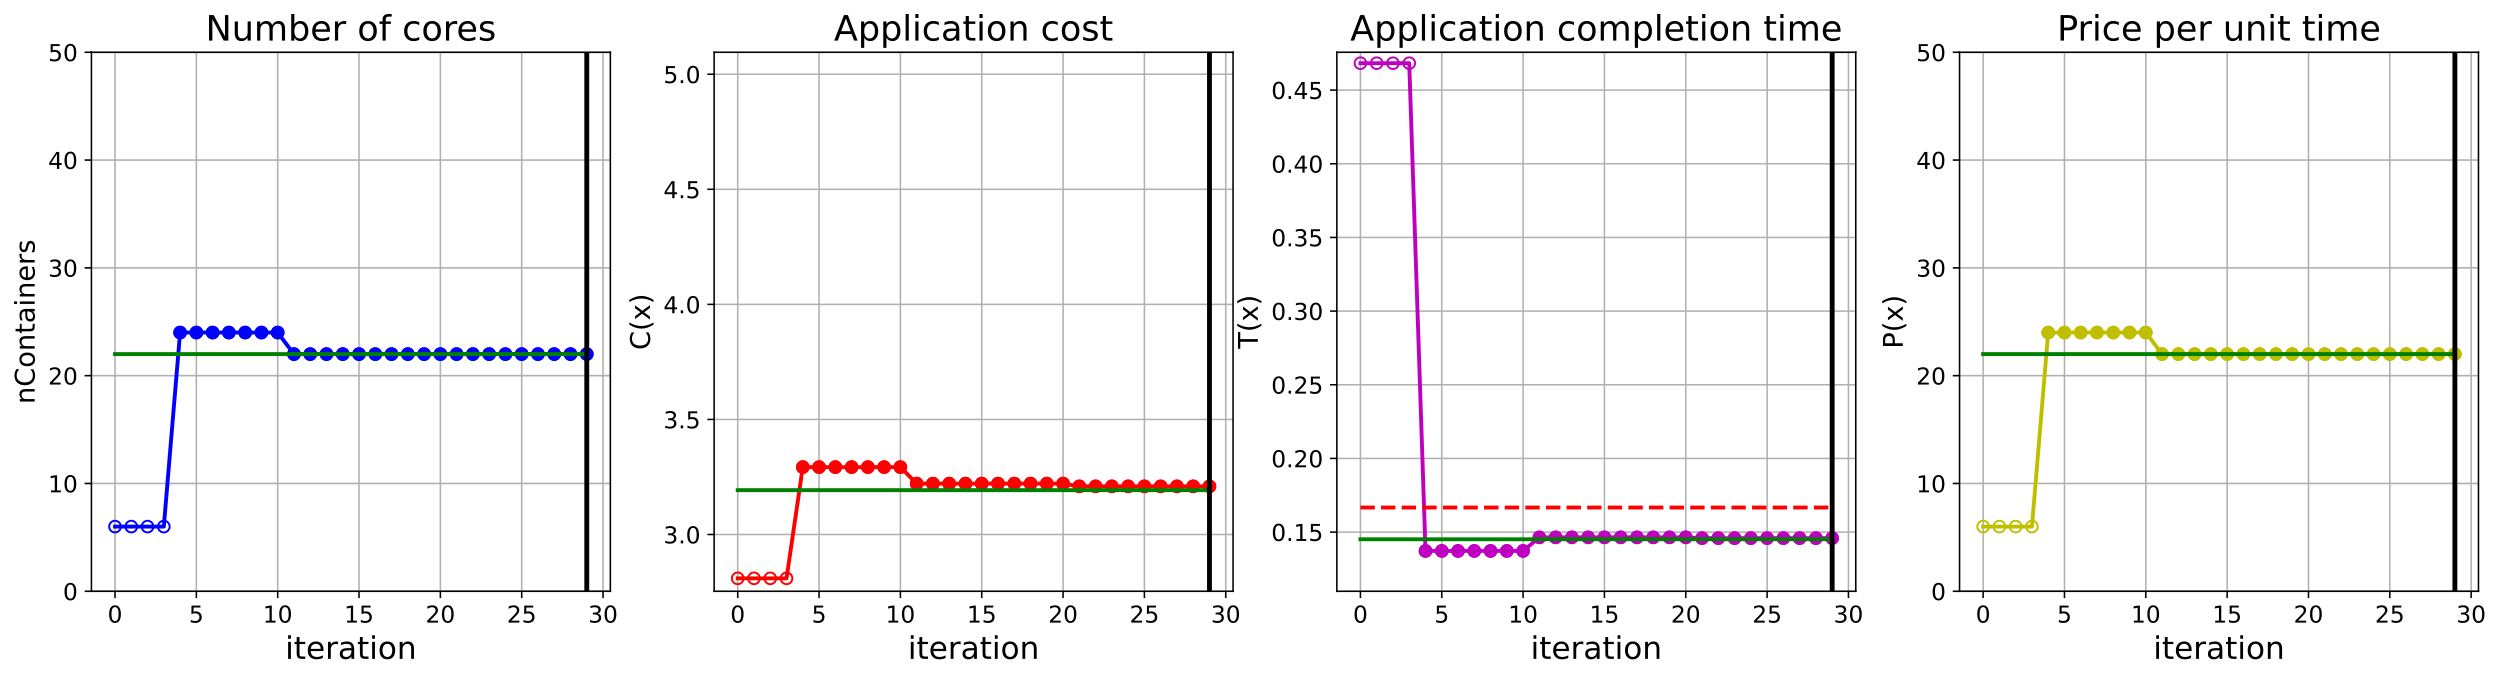 <?xml version="1.0" encoding="utf-8" standalone="no"?>
<!DOCTYPE svg PUBLIC "-//W3C//DTD SVG 1.1//EN"
  "http://www.w3.org/Graphics/SVG/1.1/DTD/svg11.dtd">
<!-- Created with matplotlib (https://matplotlib.org/) -->
<svg height="349.376pt" version="1.1" viewBox="0 0 1285.69 349.376" width="1285.69pt" xmlns="http://www.w3.org/2000/svg" xmlns:xlink="http://www.w3.org/1999/xlink">
 <defs>
  <style type="text/css">
*{stroke-linecap:butt;stroke-linejoin:round;}
  </style>
 </defs>
 <g id="figure_1">
  <g id="patch_1">
   <path d="M 0 349.376 
L 1285.69 349.376 
L 1285.69 0 
L 0 0 
z
" style="fill:#ffffff;"/>
  </g>
  <g id="axes_1">
   <g id="patch_2">
    <path d="M 47.019 304.077 
L 313.889 304.077 
L 313.889 26.877 
L 47.019 26.877 
z
" style="fill:#ffffff;"/>
   </g>
   <g id="matplotlib.axis_1">
    <g id="xtick_1">
     <g id="line2d_1">
      <path clip-path="url(#p7a601ef367)" d="M 59.15 304.077 
L 59.15 26.877 
" style="fill:none;stroke:#b0b0b0;stroke-linecap:square;stroke-width:0.8;"/>
     </g>
     <g id="line2d_2">
      <defs>
       <path d="M 0 0 
L 0 3.5 
" id="mfd06d2a62f" style="stroke:#000000;stroke-width:0.8;"/>
      </defs>
      <g>
       <use style="stroke:#000000;stroke-width:0.8;" x="59.15" xlink:href="#mfd06d2a62f" y="304.077"/>
      </g>
     </g>
     <g id="text_1">
      <!-- 0 -->
      <defs>
       <path d="M 31.781 66.406 
Q 24.172 66.406 20.328 58.906 
Q 16.5 51.422 16.5 36.375 
Q 16.5 21.391 20.328 13.891 
Q 24.172 6.391 31.781 6.391 
Q 39.453 6.391 43.281 13.891 
Q 47.125 21.391 47.125 36.375 
Q 47.125 51.422 43.281 58.906 
Q 39.453 66.406 31.781 66.406 
z
M 31.781 74.219 
Q 44.047 74.219 50.516 64.516 
Q 56.984 54.828 56.984 36.375 
Q 56.984 17.969 50.516 8.266 
Q 44.047 -1.422 31.781 -1.422 
Q 19.531 -1.422 13.062 8.266 
Q 6.594 17.969 6.594 36.375 
Q 6.594 54.828 13.062 64.516 
Q 19.531 74.219 31.781 74.219 
z
" id="DejaVuSans-48"/>
      </defs>
      <g transform="translate(55.332 320.195)scale(0.12 -0.12)">
       <use xlink:href="#DejaVuSans-48"/>
      </g>
     </g>
    </g>
    <g id="xtick_2">
     <g id="line2d_3">
      <path clip-path="url(#p7a601ef367)" d="M 100.979 304.077 
L 100.979 26.877 
" style="fill:none;stroke:#b0b0b0;stroke-linecap:square;stroke-width:0.8;"/>
     </g>
     <g id="line2d_4">
      <g>
       <use style="stroke:#000000;stroke-width:0.8;" x="100.979" xlink:href="#mfd06d2a62f" y="304.077"/>
      </g>
     </g>
     <g id="text_2">
      <!-- 5 -->
      <defs>
       <path d="M 10.797 72.906 
L 49.516 72.906 
L 49.516 64.594 
L 19.828 64.594 
L 19.828 46.734 
Q 21.969 47.469 24.109 47.828 
Q 26.266 48.188 28.422 48.188 
Q 40.625 48.188 47.75 41.5 
Q 54.891 34.812 54.891 23.391 
Q 54.891 11.625 47.562 5.094 
Q 40.234 -1.422 26.906 -1.422 
Q 22.312 -1.422 17.547 -0.641 
Q 12.797 0.141 7.719 1.703 
L 7.719 11.625 
Q 12.109 9.234 16.797 8.062 
Q 21.484 6.891 26.703 6.891 
Q 35.156 6.891 40.078 11.328 
Q 45.016 15.766 45.016 23.391 
Q 45.016 31 40.078 35.438 
Q 35.156 39.891 26.703 39.891 
Q 22.75 39.891 18.812 39.016 
Q 14.891 38.141 10.797 36.281 
z
" id="DejaVuSans-53"/>
      </defs>
      <g transform="translate(97.161 320.195)scale(0.12 -0.12)">
       <use xlink:href="#DejaVuSans-53"/>
      </g>
     </g>
    </g>
    <g id="xtick_3">
     <g id="line2d_5">
      <path clip-path="url(#p7a601ef367)" d="M 142.808 304.077 
L 142.808 26.877 
" style="fill:none;stroke:#b0b0b0;stroke-linecap:square;stroke-width:0.8;"/>
     </g>
     <g id="line2d_6">
      <g>
       <use style="stroke:#000000;stroke-width:0.8;" x="142.808" xlink:href="#mfd06d2a62f" y="304.077"/>
      </g>
     </g>
     <g id="text_3">
      <!-- 10 -->
      <defs>
       <path d="M 12.406 8.297 
L 28.516 8.297 
L 28.516 63.922 
L 10.984 60.406 
L 10.984 69.391 
L 28.422 72.906 
L 38.281 72.906 
L 38.281 8.297 
L 54.391 8.297 
L 54.391 0 
L 12.406 0 
z
" id="DejaVuSans-49"/>
      </defs>
      <g transform="translate(135.173 320.195)scale(0.12 -0.12)">
       <use xlink:href="#DejaVuSans-49"/>
       <use x="63.623" xlink:href="#DejaVuSans-48"/>
      </g>
     </g>
    </g>
    <g id="xtick_4">
     <g id="line2d_7">
      <path clip-path="url(#p7a601ef367)" d="M 184.637 304.077 
L 184.637 26.877 
" style="fill:none;stroke:#b0b0b0;stroke-linecap:square;stroke-width:0.8;"/>
     </g>
     <g id="line2d_8">
      <g>
       <use style="stroke:#000000;stroke-width:0.8;" x="184.637" xlink:href="#mfd06d2a62f" y="304.077"/>
      </g>
     </g>
     <g id="text_4">
      <!-- 15 -->
      <g transform="translate(177.002 320.195)scale(0.12 -0.12)">
       <use xlink:href="#DejaVuSans-49"/>
       <use x="63.623" xlink:href="#DejaVuSans-53"/>
      </g>
     </g>
    </g>
    <g id="xtick_5">
     <g id="line2d_9">
      <path clip-path="url(#p7a601ef367)" d="M 226.466 304.077 
L 226.466 26.877 
" style="fill:none;stroke:#b0b0b0;stroke-linecap:square;stroke-width:0.8;"/>
     </g>
     <g id="line2d_10">
      <g>
       <use style="stroke:#000000;stroke-width:0.8;" x="226.466" xlink:href="#mfd06d2a62f" y="304.077"/>
      </g>
     </g>
     <g id="text_5">
      <!-- 20 -->
      <defs>
       <path d="M 19.188 8.297 
L 53.609 8.297 
L 53.609 0 
L 7.328 0 
L 7.328 8.297 
Q 12.938 14.109 22.625 23.891 
Q 32.328 33.688 34.812 36.531 
Q 39.547 41.844 41.422 45.531 
Q 43.312 49.219 43.312 52.781 
Q 43.312 58.594 39.234 62.25 
Q 35.156 65.922 28.609 65.922 
Q 23.969 65.922 18.812 64.312 
Q 13.672 62.703 7.812 59.422 
L 7.812 69.391 
Q 13.766 71.781 18.938 73 
Q 24.125 74.219 28.422 74.219 
Q 39.75 74.219 46.484 68.547 
Q 53.219 62.891 53.219 53.422 
Q 53.219 48.922 51.531 44.891 
Q 49.859 40.875 45.406 35.406 
Q 44.188 33.984 37.641 27.219 
Q 31.109 20.453 19.188 8.297 
z
" id="DejaVuSans-50"/>
      </defs>
      <g transform="translate(218.831 320.195)scale(0.12 -0.12)">
       <use xlink:href="#DejaVuSans-50"/>
       <use x="63.623" xlink:href="#DejaVuSans-48"/>
      </g>
     </g>
    </g>
    <g id="xtick_6">
     <g id="line2d_11">
      <path clip-path="url(#p7a601ef367)" d="M 268.295 304.077 
L 268.295 26.877 
" style="fill:none;stroke:#b0b0b0;stroke-linecap:square;stroke-width:0.8;"/>
     </g>
     <g id="line2d_12">
      <g>
       <use style="stroke:#000000;stroke-width:0.8;" x="268.295" xlink:href="#mfd06d2a62f" y="304.077"/>
      </g>
     </g>
     <g id="text_6">
      <!-- 25 -->
      <g transform="translate(260.66 320.195)scale(0.12 -0.12)">
       <use xlink:href="#DejaVuSans-50"/>
       <use x="63.623" xlink:href="#DejaVuSans-53"/>
      </g>
     </g>
    </g>
    <g id="xtick_7">
     <g id="line2d_13">
      <path clip-path="url(#p7a601ef367)" d="M 310.124 304.077 
L 310.124 26.877 
" style="fill:none;stroke:#b0b0b0;stroke-linecap:square;stroke-width:0.8;"/>
     </g>
     <g id="line2d_14">
      <g>
       <use style="stroke:#000000;stroke-width:0.8;" x="310.124" xlink:href="#mfd06d2a62f" y="304.077"/>
      </g>
     </g>
     <g id="text_7">
      <!-- 30 -->
      <defs>
       <path d="M 40.578 39.312 
Q 47.656 37.797 51.625 33 
Q 55.609 28.219 55.609 21.188 
Q 55.609 10.406 48.188 4.484 
Q 40.766 -1.422 27.094 -1.422 
Q 22.516 -1.422 17.656 -0.516 
Q 12.797 0.391 7.625 2.203 
L 7.625 11.719 
Q 11.719 9.328 16.594 8.109 
Q 21.484 6.891 26.812 6.891 
Q 36.078 6.891 40.938 10.547 
Q 45.797 14.203 45.797 21.188 
Q 45.797 27.641 41.281 31.266 
Q 36.766 34.906 28.719 34.906 
L 20.219 34.906 
L 20.219 43.016 
L 29.109 43.016 
Q 36.375 43.016 40.234 45.922 
Q 44.094 48.828 44.094 54.297 
Q 44.094 59.906 40.109 62.906 
Q 36.141 65.922 28.719 65.922 
Q 24.656 65.922 20.016 65.031 
Q 15.375 64.156 9.812 62.312 
L 9.812 71.094 
Q 15.438 72.656 20.344 73.438 
Q 25.25 74.219 29.594 74.219 
Q 40.828 74.219 47.359 69.109 
Q 53.906 64.016 53.906 55.328 
Q 53.906 49.266 50.438 45.094 
Q 46.969 40.922 40.578 39.312 
z
" id="DejaVuSans-51"/>
      </defs>
      <g transform="translate(302.489 320.195)scale(0.12 -0.12)">
       <use xlink:href="#DejaVuSans-51"/>
       <use x="63.623" xlink:href="#DejaVuSans-48"/>
      </g>
     </g>
    </g>
    <g id="text_8">
     <!-- iteration -->
     <defs>
      <path d="M 9.422 54.688 
L 18.406 54.688 
L 18.406 0 
L 9.422 0 
z
M 9.422 75.984 
L 18.406 75.984 
L 18.406 64.594 
L 9.422 64.594 
z
" id="DejaVuSans-105"/>
      <path d="M 18.312 70.219 
L 18.312 54.688 
L 36.812 54.688 
L 36.812 47.703 
L 18.312 47.703 
L 18.312 18.016 
Q 18.312 11.328 20.141 9.422 
Q 21.969 7.516 27.594 7.516 
L 36.812 7.516 
L 36.812 0 
L 27.594 0 
Q 17.188 0 13.234 3.875 
Q 9.281 7.766 9.281 18.016 
L 9.281 47.703 
L 2.688 47.703 
L 2.688 54.688 
L 9.281 54.688 
L 9.281 70.219 
z
" id="DejaVuSans-116"/>
      <path d="M 56.203 29.594 
L 56.203 25.203 
L 14.891 25.203 
Q 15.484 15.922 20.484 11.062 
Q 25.484 6.203 34.422 6.203 
Q 39.594 6.203 44.453 7.469 
Q 49.312 8.734 54.109 11.281 
L 54.109 2.781 
Q 49.266 0.734 44.188 -0.344 
Q 39.109 -1.422 33.891 -1.422 
Q 20.797 -1.422 13.156 6.188 
Q 5.516 13.812 5.516 26.812 
Q 5.516 40.234 12.766 48.109 
Q 20.016 56 32.328 56 
Q 43.359 56 49.781 48.891 
Q 56.203 41.797 56.203 29.594 
z
M 47.219 32.234 
Q 47.125 39.594 43.094 43.984 
Q 39.062 48.391 32.422 48.391 
Q 24.906 48.391 20.391 44.141 
Q 15.875 39.891 15.188 32.172 
z
" id="DejaVuSans-101"/>
      <path d="M 41.109 46.297 
Q 39.594 47.172 37.812 47.578 
Q 36.031 48 33.891 48 
Q 26.266 48 22.188 43.047 
Q 18.109 38.094 18.109 28.812 
L 18.109 0 
L 9.078 0 
L 9.078 54.688 
L 18.109 54.688 
L 18.109 46.188 
Q 20.953 51.172 25.484 53.578 
Q 30.031 56 36.531 56 
Q 37.453 56 38.578 55.875 
Q 39.703 55.766 41.062 55.516 
z
" id="DejaVuSans-114"/>
      <path d="M 34.281 27.484 
Q 23.391 27.484 19.188 25 
Q 14.984 22.516 14.984 16.5 
Q 14.984 11.719 18.141 8.906 
Q 21.297 6.109 26.703 6.109 
Q 34.188 6.109 38.703 11.406 
Q 43.219 16.703 43.219 25.484 
L 43.219 27.484 
z
M 52.203 31.203 
L 52.203 0 
L 43.219 0 
L 43.219 8.297 
Q 40.141 3.328 35.547 0.953 
Q 30.953 -1.422 24.312 -1.422 
Q 15.922 -1.422 10.953 3.297 
Q 6 8.016 6 15.922 
Q 6 25.141 12.172 29.828 
Q 18.359 34.516 30.609 34.516 
L 43.219 34.516 
L 43.219 35.406 
Q 43.219 41.609 39.141 45 
Q 35.062 48.391 27.688 48.391 
Q 23 48.391 18.547 47.266 
Q 14.109 46.141 10.016 43.891 
L 10.016 52.203 
Q 14.938 54.109 19.578 55.047 
Q 24.219 56 28.609 56 
Q 40.484 56 46.344 49.844 
Q 52.203 43.703 52.203 31.203 
z
" id="DejaVuSans-97"/>
      <path d="M 30.609 48.391 
Q 23.391 48.391 19.188 42.75 
Q 14.984 37.109 14.984 27.297 
Q 14.984 17.484 19.156 11.844 
Q 23.344 6.203 30.609 6.203 
Q 37.797 6.203 41.984 11.859 
Q 46.188 17.531 46.188 27.297 
Q 46.188 37.016 41.984 42.703 
Q 37.797 48.391 30.609 48.391 
z
M 30.609 56 
Q 42.328 56 49.016 48.375 
Q 55.719 40.766 55.719 27.297 
Q 55.719 13.875 49.016 6.219 
Q 42.328 -1.422 30.609 -1.422 
Q 18.844 -1.422 12.172 6.219 
Q 5.516 13.875 5.516 27.297 
Q 5.516 40.766 12.172 48.375 
Q 18.844 56 30.609 56 
z
" id="DejaVuSans-111"/>
      <path d="M 54.891 33.016 
L 54.891 0 
L 45.906 0 
L 45.906 32.719 
Q 45.906 40.484 42.875 44.328 
Q 39.844 48.188 33.797 48.188 
Q 26.516 48.188 22.312 43.547 
Q 18.109 38.922 18.109 30.906 
L 18.109 0 
L 9.078 0 
L 9.078 54.688 
L 18.109 54.688 
L 18.109 46.188 
Q 21.344 51.125 25.703 53.562 
Q 30.078 56 35.797 56 
Q 45.219 56 50.047 50.172 
Q 54.891 44.344 54.891 33.016 
z
" id="DejaVuSans-110"/>
     </defs>
     <g transform="translate(146.658 338.848)scale(0.16 -0.16)">
      <use xlink:href="#DejaVuSans-105"/>
      <use x="27.783" xlink:href="#DejaVuSans-116"/>
      <use x="66.992" xlink:href="#DejaVuSans-101"/>
      <use x="128.516" xlink:href="#DejaVuSans-114"/>
      <use x="169.629" xlink:href="#DejaVuSans-97"/>
      <use x="230.908" xlink:href="#DejaVuSans-116"/>
      <use x="270.117" xlink:href="#DejaVuSans-105"/>
      <use x="297.9" xlink:href="#DejaVuSans-111"/>
      <use x="359.082" xlink:href="#DejaVuSans-110"/>
     </g>
    </g>
   </g>
   <g id="matplotlib.axis_2">
    <g id="ytick_1">
     <g id="line2d_15">
      <path clip-path="url(#p7a601ef367)" d="M 47.019 304.077 
L 313.889 304.077 
" style="fill:none;stroke:#b0b0b0;stroke-linecap:square;stroke-width:0.8;"/>
     </g>
     <g id="line2d_16">
      <defs>
       <path d="M 0 0 
L -3.5 0 
" id="m65f2e78b78" style="stroke:#000000;stroke-width:0.8;"/>
      </defs>
      <g>
       <use style="stroke:#000000;stroke-width:0.8;" x="47.019" xlink:href="#m65f2e78b78" y="304.077"/>
      </g>
     </g>
     <g id="text_9">
      <!-- 0 -->
      <g transform="translate(32.384 308.636)scale(0.12 -0.12)">
       <use xlink:href="#DejaVuSans-48"/>
      </g>
     </g>
    </g>
    <g id="ytick_2">
     <g id="line2d_17">
      <path clip-path="url(#p7a601ef367)" d="M 47.019 248.637 
L 313.889 248.637 
" style="fill:none;stroke:#b0b0b0;stroke-linecap:square;stroke-width:0.8;"/>
     </g>
     <g id="line2d_18">
      <g>
       <use style="stroke:#000000;stroke-width:0.8;" x="47.019" xlink:href="#m65f2e78b78" y="248.637"/>
      </g>
     </g>
     <g id="text_10">
      <!-- 10 -->
      <g transform="translate(24.749 253.196)scale(0.12 -0.12)">
       <use xlink:href="#DejaVuSans-49"/>
       <use x="63.623" xlink:href="#DejaVuSans-48"/>
      </g>
     </g>
    </g>
    <g id="ytick_3">
     <g id="line2d_19">
      <path clip-path="url(#p7a601ef367)" d="M 47.019 193.197 
L 313.889 193.197 
" style="fill:none;stroke:#b0b0b0;stroke-linecap:square;stroke-width:0.8;"/>
     </g>
     <g id="line2d_20">
      <g>
       <use style="stroke:#000000;stroke-width:0.8;" x="47.019" xlink:href="#m65f2e78b78" y="193.197"/>
      </g>
     </g>
     <g id="text_11">
      <!-- 20 -->
      <g transform="translate(24.749 197.756)scale(0.12 -0.12)">
       <use xlink:href="#DejaVuSans-50"/>
       <use x="63.623" xlink:href="#DejaVuSans-48"/>
      </g>
     </g>
    </g>
    <g id="ytick_4">
     <g id="line2d_21">
      <path clip-path="url(#p7a601ef367)" d="M 47.019 137.757 
L 313.889 137.757 
" style="fill:none;stroke:#b0b0b0;stroke-linecap:square;stroke-width:0.8;"/>
     </g>
     <g id="line2d_22">
      <g>
       <use style="stroke:#000000;stroke-width:0.8;" x="47.019" xlink:href="#m65f2e78b78" y="137.757"/>
      </g>
     </g>
     <g id="text_12">
      <!-- 30 -->
      <g transform="translate(24.749 142.316)scale(0.12 -0.12)">
       <use xlink:href="#DejaVuSans-51"/>
       <use x="63.623" xlink:href="#DejaVuSans-48"/>
      </g>
     </g>
    </g>
    <g id="ytick_5">
     <g id="line2d_23">
      <path clip-path="url(#p7a601ef367)" d="M 47.019 82.317 
L 313.889 82.317 
" style="fill:none;stroke:#b0b0b0;stroke-linecap:square;stroke-width:0.8;"/>
     </g>
     <g id="line2d_24">
      <g>
       <use style="stroke:#000000;stroke-width:0.8;" x="47.019" xlink:href="#m65f2e78b78" y="82.317"/>
      </g>
     </g>
     <g id="text_13">
      <!-- 40 -->
      <defs>
       <path d="M 37.797 64.312 
L 12.891 25.391 
L 37.797 25.391 
z
M 35.203 72.906 
L 47.609 72.906 
L 47.609 25.391 
L 58.016 25.391 
L 58.016 17.188 
L 47.609 17.188 
L 47.609 0 
L 37.797 0 
L 37.797 17.188 
L 4.891 17.188 
L 4.891 26.703 
z
" id="DejaVuSans-52"/>
      </defs>
      <g transform="translate(24.749 86.876)scale(0.12 -0.12)">
       <use xlink:href="#DejaVuSans-52"/>
       <use x="63.623" xlink:href="#DejaVuSans-48"/>
      </g>
     </g>
    </g>
    <g id="ytick_6">
     <g id="line2d_25">
      <path clip-path="url(#p7a601ef367)" d="M 47.019 26.877 
L 313.889 26.877 
" style="fill:none;stroke:#b0b0b0;stroke-linecap:square;stroke-width:0.8;"/>
     </g>
     <g id="line2d_26">
      <g>
       <use style="stroke:#000000;stroke-width:0.8;" x="47.019" xlink:href="#m65f2e78b78" y="26.877"/>
      </g>
     </g>
     <g id="text_14">
      <!-- 50 -->
      <g transform="translate(24.749 31.436)scale(0.12 -0.12)">
       <use xlink:href="#DejaVuSans-53"/>
       <use x="63.623" xlink:href="#DejaVuSans-48"/>
      </g>
     </g>
    </g>
    <g id="text_15">
     <!-- nContainers -->
     <defs>
      <path d="M 64.406 67.281 
L 64.406 56.891 
Q 59.422 61.531 53.781 63.812 
Q 48.141 66.109 41.797 66.109 
Q 29.297 66.109 22.656 58.469 
Q 16.016 50.828 16.016 36.375 
Q 16.016 21.969 22.656 14.328 
Q 29.297 6.688 41.797 6.688 
Q 48.141 6.688 53.781 8.984 
Q 59.422 11.281 64.406 15.922 
L 64.406 5.609 
Q 59.234 2.094 53.438 0.328 
Q 47.656 -1.422 41.219 -1.422 
Q 24.656 -1.422 15.125 8.703 
Q 5.609 18.844 5.609 36.375 
Q 5.609 53.953 15.125 64.078 
Q 24.656 74.219 41.219 74.219 
Q 47.75 74.219 53.531 72.484 
Q 59.328 70.75 64.406 67.281 
z
" id="DejaVuSans-67"/>
      <path d="M 44.281 53.078 
L 44.281 44.578 
Q 40.484 46.531 36.375 47.5 
Q 32.281 48.484 27.875 48.484 
Q 21.188 48.484 17.844 46.438 
Q 14.5 44.391 14.5 40.281 
Q 14.5 37.156 16.891 35.375 
Q 19.281 33.594 26.516 31.984 
L 29.594 31.297 
Q 39.156 29.25 43.188 25.516 
Q 47.219 21.781 47.219 15.094 
Q 47.219 7.469 41.188 3.016 
Q 35.156 -1.422 24.609 -1.422 
Q 20.219 -1.422 15.453 -0.562 
Q 10.688 0.297 5.422 2 
L 5.422 11.281 
Q 10.406 8.688 15.234 7.391 
Q 20.062 6.109 24.812 6.109 
Q 31.156 6.109 34.562 8.281 
Q 37.984 10.453 37.984 14.406 
Q 37.984 18.062 35.516 20.016 
Q 33.062 21.969 24.703 23.781 
L 21.578 24.516 
Q 13.234 26.266 9.516 29.906 
Q 5.812 33.547 5.812 39.891 
Q 5.812 47.609 11.281 51.797 
Q 16.75 56 26.812 56 
Q 31.781 56 36.172 55.266 
Q 40.578 54.547 44.281 53.078 
z
" id="DejaVuSans-115"/>
     </defs>
     <g transform="translate(17.838 207.767)rotate(-90)scale(0.14 -0.14)">
      <use xlink:href="#DejaVuSans-110"/>
      <use x="63.379" xlink:href="#DejaVuSans-67"/>
      <use x="133.203" xlink:href="#DejaVuSans-111"/>
      <use x="194.385" xlink:href="#DejaVuSans-110"/>
      <use x="257.764" xlink:href="#DejaVuSans-116"/>
      <use x="296.973" xlink:href="#DejaVuSans-97"/>
      <use x="358.252" xlink:href="#DejaVuSans-105"/>
      <use x="386.035" xlink:href="#DejaVuSans-110"/>
      <use x="449.414" xlink:href="#DejaVuSans-101"/>
      <use x="510.938" xlink:href="#DejaVuSans-114"/>
      <use x="552.051" xlink:href="#DejaVuSans-115"/>
     </g>
    </g>
   </g>
   <g id="line2d_27">
    <path clip-path="url(#p7a601ef367)" d="M 59.15 270.813 
L 67.516 270.813 
L 75.881 270.813 
L 84.247 270.813 
L 92.613 171.021 
L 100.979 171.021 
L 109.345 171.021 
L 117.711 171.021 
L 126.076 171.021 
L 134.442 171.021 
L 142.808 171.021 
L 151.174 182.109 
L 159.54 182.109 
L 167.905 182.109 
L 176.271 182.109 
L 184.637 182.109 
L 193.003 182.109 
L 201.369 182.109 
L 209.735 182.109 
L 218.1 182.109 
L 226.466 182.109 
L 234.832 182.109 
L 243.198 182.109 
L 251.564 182.109 
L 259.929 182.109 
L 268.295 182.109 
L 276.661 182.109 
L 285.027 182.109 
L 293.393 182.109 
L 301.759 182.109 
" style="fill:none;stroke:#0000ff;stroke-linecap:square;stroke-width:2;"/>
    <defs>
     <path d="M 0 3 
C 0.796 3 1.559 2.684 2.121 2.121 
C 2.684 1.559 3 0.796 3 0 
C 3 -0.796 2.684 -1.559 2.121 -2.121 
C 1.559 -2.684 0.796 -3 0 -3 
C -0.796 -3 -1.559 -2.684 -2.121 -2.121 
C -2.684 -1.559 -3 -0.796 -3 0 
C -3 0.796 -2.684 1.559 -2.121 2.121 
C -1.559 2.684 -0.796 3 0 3 
z
" id="m1c1441c7b3" style="stroke:#0000ff;"/>
    </defs>
    <g clip-path="url(#p7a601ef367)">
     <use style="fill-opacity:0;stroke:#0000ff;" x="59.15" xlink:href="#m1c1441c7b3" y="270.813"/>
     <use style="fill-opacity:0;stroke:#0000ff;" x="67.516" xlink:href="#m1c1441c7b3" y="270.813"/>
     <use style="fill-opacity:0;stroke:#0000ff;" x="75.881" xlink:href="#m1c1441c7b3" y="270.813"/>
     <use style="fill-opacity:0;stroke:#0000ff;" x="84.247" xlink:href="#m1c1441c7b3" y="270.813"/>
     <use style="fill-opacity:0;stroke:#0000ff;" x="92.613" xlink:href="#m1c1441c7b3" y="171.021"/>
     <use style="fill-opacity:0;stroke:#0000ff;" x="100.979" xlink:href="#m1c1441c7b3" y="171.021"/>
     <use style="fill-opacity:0;stroke:#0000ff;" x="109.345" xlink:href="#m1c1441c7b3" y="171.021"/>
     <use style="fill-opacity:0;stroke:#0000ff;" x="117.711" xlink:href="#m1c1441c7b3" y="171.021"/>
     <use style="fill-opacity:0;stroke:#0000ff;" x="126.076" xlink:href="#m1c1441c7b3" y="171.021"/>
     <use style="fill-opacity:0;stroke:#0000ff;" x="134.442" xlink:href="#m1c1441c7b3" y="171.021"/>
     <use style="fill-opacity:0;stroke:#0000ff;" x="142.808" xlink:href="#m1c1441c7b3" y="171.021"/>
     <use style="fill-opacity:0;stroke:#0000ff;" x="151.174" xlink:href="#m1c1441c7b3" y="182.109"/>
     <use style="fill-opacity:0;stroke:#0000ff;" x="159.54" xlink:href="#m1c1441c7b3" y="182.109"/>
     <use style="fill-opacity:0;stroke:#0000ff;" x="167.905" xlink:href="#m1c1441c7b3" y="182.109"/>
     <use style="fill-opacity:0;stroke:#0000ff;" x="176.271" xlink:href="#m1c1441c7b3" y="182.109"/>
     <use style="fill-opacity:0;stroke:#0000ff;" x="184.637" xlink:href="#m1c1441c7b3" y="182.109"/>
     <use style="fill-opacity:0;stroke:#0000ff;" x="193.003" xlink:href="#m1c1441c7b3" y="182.109"/>
     <use style="fill-opacity:0;stroke:#0000ff;" x="201.369" xlink:href="#m1c1441c7b3" y="182.109"/>
     <use style="fill-opacity:0;stroke:#0000ff;" x="209.735" xlink:href="#m1c1441c7b3" y="182.109"/>
     <use style="fill-opacity:0;stroke:#0000ff;" x="218.1" xlink:href="#m1c1441c7b3" y="182.109"/>
     <use style="fill-opacity:0;stroke:#0000ff;" x="226.466" xlink:href="#m1c1441c7b3" y="182.109"/>
     <use style="fill-opacity:0;stroke:#0000ff;" x="234.832" xlink:href="#m1c1441c7b3" y="182.109"/>
     <use style="fill-opacity:0;stroke:#0000ff;" x="243.198" xlink:href="#m1c1441c7b3" y="182.109"/>
     <use style="fill-opacity:0;stroke:#0000ff;" x="251.564" xlink:href="#m1c1441c7b3" y="182.109"/>
     <use style="fill-opacity:0;stroke:#0000ff;" x="259.929" xlink:href="#m1c1441c7b3" y="182.109"/>
     <use style="fill-opacity:0;stroke:#0000ff;" x="268.295" xlink:href="#m1c1441c7b3" y="182.109"/>
     <use style="fill-opacity:0;stroke:#0000ff;" x="276.661" xlink:href="#m1c1441c7b3" y="182.109"/>
     <use style="fill-opacity:0;stroke:#0000ff;" x="285.027" xlink:href="#m1c1441c7b3" y="182.109"/>
     <use style="fill-opacity:0;stroke:#0000ff;" x="293.393" xlink:href="#m1c1441c7b3" y="182.109"/>
     <use style="fill-opacity:0;stroke:#0000ff;" x="301.759" xlink:href="#m1c1441c7b3" y="182.109"/>
    </g>
   </g>
   <g id="line2d_28">
    <defs>
     <path d="M 0 3 
C 0.796 3 1.559 2.684 2.121 2.121 
C 2.684 1.559 3 0.796 3 0 
C 3 -0.796 2.684 -1.559 2.121 -2.121 
C 1.559 -2.684 0.796 -3 0 -3 
C -0.796 -3 -1.559 -2.684 -2.121 -2.121 
C -2.684 -1.559 -3 -0.796 -3 0 
C -3 0.796 -2.684 1.559 -2.121 2.121 
C -1.559 2.684 -0.796 3 0 3 
z
" id="m6137a54524" style="stroke:#0000ff;"/>
    </defs>
    <g clip-path="url(#p7a601ef367)">
     <use style="fill:#0000ff;stroke:#0000ff;" x="92.613" xlink:href="#m6137a54524" y="171.021"/>
    </g>
   </g>
   <g id="line2d_29">
    <g clip-path="url(#p7a601ef367)">
     <use style="fill:#0000ff;stroke:#0000ff;" x="100.979" xlink:href="#m6137a54524" y="171.021"/>
    </g>
   </g>
   <g id="line2d_30">
    <g clip-path="url(#p7a601ef367)">
     <use style="fill:#0000ff;stroke:#0000ff;" x="109.345" xlink:href="#m6137a54524" y="171.021"/>
    </g>
   </g>
   <g id="line2d_31">
    <g clip-path="url(#p7a601ef367)">
     <use style="fill:#0000ff;stroke:#0000ff;" x="117.711" xlink:href="#m6137a54524" y="171.021"/>
    </g>
   </g>
   <g id="line2d_32">
    <g clip-path="url(#p7a601ef367)">
     <use style="fill:#0000ff;stroke:#0000ff;" x="126.076" xlink:href="#m6137a54524" y="171.021"/>
    </g>
   </g>
   <g id="line2d_33">
    <g clip-path="url(#p7a601ef367)">
     <use style="fill:#0000ff;stroke:#0000ff;" x="134.442" xlink:href="#m6137a54524" y="171.021"/>
    </g>
   </g>
   <g id="line2d_34">
    <g clip-path="url(#p7a601ef367)">
     <use style="fill:#0000ff;stroke:#0000ff;" x="142.808" xlink:href="#m6137a54524" y="171.021"/>
    </g>
   </g>
   <g id="line2d_35">
    <g clip-path="url(#p7a601ef367)">
     <use style="fill:#0000ff;stroke:#0000ff;" x="151.174" xlink:href="#m6137a54524" y="182.109"/>
    </g>
   </g>
   <g id="line2d_36">
    <g clip-path="url(#p7a601ef367)">
     <use style="fill:#0000ff;stroke:#0000ff;" x="159.54" xlink:href="#m6137a54524" y="182.109"/>
    </g>
   </g>
   <g id="line2d_37">
    <g clip-path="url(#p7a601ef367)">
     <use style="fill:#0000ff;stroke:#0000ff;" x="167.905" xlink:href="#m6137a54524" y="182.109"/>
    </g>
   </g>
   <g id="line2d_38">
    <g clip-path="url(#p7a601ef367)">
     <use style="fill:#0000ff;stroke:#0000ff;" x="176.271" xlink:href="#m6137a54524" y="182.109"/>
    </g>
   </g>
   <g id="line2d_39">
    <g clip-path="url(#p7a601ef367)">
     <use style="fill:#0000ff;stroke:#0000ff;" x="184.637" xlink:href="#m6137a54524" y="182.109"/>
    </g>
   </g>
   <g id="line2d_40">
    <g clip-path="url(#p7a601ef367)">
     <use style="fill:#0000ff;stroke:#0000ff;" x="193.003" xlink:href="#m6137a54524" y="182.109"/>
    </g>
   </g>
   <g id="line2d_41">
    <g clip-path="url(#p7a601ef367)">
     <use style="fill:#0000ff;stroke:#0000ff;" x="201.369" xlink:href="#m6137a54524" y="182.109"/>
    </g>
   </g>
   <g id="line2d_42">
    <g clip-path="url(#p7a601ef367)">
     <use style="fill:#0000ff;stroke:#0000ff;" x="209.735" xlink:href="#m6137a54524" y="182.109"/>
    </g>
   </g>
   <g id="line2d_43">
    <g clip-path="url(#p7a601ef367)">
     <use style="fill:#0000ff;stroke:#0000ff;" x="218.1" xlink:href="#m6137a54524" y="182.109"/>
    </g>
   </g>
   <g id="line2d_44">
    <g clip-path="url(#p7a601ef367)">
     <use style="fill:#0000ff;stroke:#0000ff;" x="226.466" xlink:href="#m6137a54524" y="182.109"/>
    </g>
   </g>
   <g id="line2d_45">
    <g clip-path="url(#p7a601ef367)">
     <use style="fill:#0000ff;stroke:#0000ff;" x="234.832" xlink:href="#m6137a54524" y="182.109"/>
    </g>
   </g>
   <g id="line2d_46">
    <g clip-path="url(#p7a601ef367)">
     <use style="fill:#0000ff;stroke:#0000ff;" x="243.198" xlink:href="#m6137a54524" y="182.109"/>
    </g>
   </g>
   <g id="line2d_47">
    <g clip-path="url(#p7a601ef367)">
     <use style="fill:#0000ff;stroke:#0000ff;" x="251.564" xlink:href="#m6137a54524" y="182.109"/>
    </g>
   </g>
   <g id="line2d_48">
    <g clip-path="url(#p7a601ef367)">
     <use style="fill:#0000ff;stroke:#0000ff;" x="259.929" xlink:href="#m6137a54524" y="182.109"/>
    </g>
   </g>
   <g id="line2d_49">
    <g clip-path="url(#p7a601ef367)">
     <use style="fill:#0000ff;stroke:#0000ff;" x="268.295" xlink:href="#m6137a54524" y="182.109"/>
    </g>
   </g>
   <g id="line2d_50">
    <g clip-path="url(#p7a601ef367)">
     <use style="fill:#0000ff;stroke:#0000ff;" x="276.661" xlink:href="#m6137a54524" y="182.109"/>
    </g>
   </g>
   <g id="line2d_51">
    <g clip-path="url(#p7a601ef367)">
     <use style="fill:#0000ff;stroke:#0000ff;" x="285.027" xlink:href="#m6137a54524" y="182.109"/>
    </g>
   </g>
   <g id="line2d_52">
    <g clip-path="url(#p7a601ef367)">
     <use style="fill:#0000ff;stroke:#0000ff;" x="293.393" xlink:href="#m6137a54524" y="182.109"/>
    </g>
   </g>
   <g id="line2d_53">
    <g clip-path="url(#p7a601ef367)">
     <use style="fill:#0000ff;stroke:#0000ff;" x="301.759" xlink:href="#m6137a54524" y="182.109"/>
    </g>
   </g>
   <g id="line2d_54">
    <path clip-path="url(#p7a601ef367)" d="M 59.15 182.109 
L 67.516 182.109 
L 75.881 182.109 
L 84.247 182.109 
L 92.613 182.109 
L 100.979 182.109 
L 109.345 182.109 
L 117.711 182.109 
L 126.076 182.109 
L 134.442 182.109 
L 142.808 182.109 
L 151.174 182.109 
L 159.54 182.109 
L 167.905 182.109 
L 176.271 182.109 
L 184.637 182.109 
L 193.003 182.109 
L 201.369 182.109 
L 209.735 182.109 
L 218.1 182.109 
L 226.466 182.109 
L 234.832 182.109 
L 243.198 182.109 
L 251.564 182.109 
L 259.929 182.109 
L 268.295 182.109 
L 276.661 182.109 
L 285.027 182.109 
L 293.393 182.109 
L 301.759 182.109 
" style="fill:none;stroke:#008000;stroke-linecap:square;stroke-width:2;"/>
   </g>
   <g id="line2d_55">
    <path clip-path="url(#p7a601ef367)" d="M 301.759 304.077 
L 301.759 26.877 
" style="fill:none;stroke:#000000;stroke-linecap:square;stroke-width:2.5;"/>
   </g>
   <g id="patch_3">
    <path d="M 47.019 304.077 
L 47.019 26.877 
" style="fill:none;stroke:#000000;stroke-linecap:square;stroke-linejoin:miter;stroke-width:0.8;"/>
   </g>
   <g id="patch_4">
    <path d="M 313.889 304.077 
L 313.889 26.877 
" style="fill:none;stroke:#000000;stroke-linecap:square;stroke-linejoin:miter;stroke-width:0.8;"/>
   </g>
   <g id="patch_5">
    <path d="M 47.019 304.077 
L 313.889 304.077 
" style="fill:none;stroke:#000000;stroke-linecap:square;stroke-linejoin:miter;stroke-width:0.8;"/>
   </g>
   <g id="patch_6">
    <path d="M 47.019 26.877 
L 313.889 26.877 
" style="fill:none;stroke:#000000;stroke-linecap:square;stroke-linejoin:miter;stroke-width:0.8;"/>
   </g>
   <g id="text_16">
    <!-- Number of cores -->
    <defs>
     <path d="M 9.812 72.906 
L 23.094 72.906 
L 55.422 11.922 
L 55.422 72.906 
L 64.984 72.906 
L 64.984 0 
L 51.703 0 
L 19.391 60.984 
L 19.391 0 
L 9.812 0 
z
" id="DejaVuSans-78"/>
     <path d="M 8.5 21.578 
L 8.5 54.688 
L 17.484 54.688 
L 17.484 21.922 
Q 17.484 14.156 20.5 10.266 
Q 23.531 6.391 29.594 6.391 
Q 36.859 6.391 41.078 11.031 
Q 45.312 15.672 45.312 23.688 
L 45.312 54.688 
L 54.297 54.688 
L 54.297 0 
L 45.312 0 
L 45.312 8.406 
Q 42.047 3.422 37.719 1 
Q 33.406 -1.422 27.688 -1.422 
Q 18.266 -1.422 13.375 4.438 
Q 8.5 10.297 8.5 21.578 
z
M 31.109 56 
z
" id="DejaVuSans-117"/>
     <path d="M 52 44.188 
Q 55.375 50.25 60.062 53.125 
Q 64.75 56 71.094 56 
Q 79.641 56 84.281 50.016 
Q 88.922 44.047 88.922 33.016 
L 88.922 0 
L 79.891 0 
L 79.891 32.719 
Q 79.891 40.578 77.094 44.375 
Q 74.312 48.188 68.609 48.188 
Q 61.625 48.188 57.562 43.547 
Q 53.516 38.922 53.516 30.906 
L 53.516 0 
L 44.484 0 
L 44.484 32.719 
Q 44.484 40.625 41.703 44.406 
Q 38.922 48.188 33.109 48.188 
Q 26.219 48.188 22.156 43.531 
Q 18.109 38.875 18.109 30.906 
L 18.109 0 
L 9.078 0 
L 9.078 54.688 
L 18.109 54.688 
L 18.109 46.188 
Q 21.188 51.219 25.484 53.609 
Q 29.781 56 35.688 56 
Q 41.656 56 45.828 52.969 
Q 50 49.953 52 44.188 
z
" id="DejaVuSans-109"/>
     <path d="M 48.688 27.297 
Q 48.688 37.203 44.609 42.844 
Q 40.531 48.484 33.406 48.484 
Q 26.266 48.484 22.188 42.844 
Q 18.109 37.203 18.109 27.297 
Q 18.109 17.391 22.188 11.75 
Q 26.266 6.109 33.406 6.109 
Q 40.531 6.109 44.609 11.75 
Q 48.688 17.391 48.688 27.297 
z
M 18.109 46.391 
Q 20.953 51.266 25.266 53.625 
Q 29.594 56 35.594 56 
Q 45.562 56 51.781 48.094 
Q 58.016 40.188 58.016 27.297 
Q 58.016 14.406 51.781 6.484 
Q 45.562 -1.422 35.594 -1.422 
Q 29.594 -1.422 25.266 0.953 
Q 20.953 3.328 18.109 8.203 
L 18.109 0 
L 9.078 0 
L 9.078 75.984 
L 18.109 75.984 
z
" id="DejaVuSans-98"/>
     <path id="DejaVuSans-32"/>
     <path d="M 37.109 75.984 
L 37.109 68.5 
L 28.516 68.5 
Q 23.688 68.5 21.797 66.547 
Q 19.922 64.594 19.922 59.516 
L 19.922 54.688 
L 34.719 54.688 
L 34.719 47.703 
L 19.922 47.703 
L 19.922 0 
L 10.891 0 
L 10.891 47.703 
L 2.297 47.703 
L 2.297 54.688 
L 10.891 54.688 
L 10.891 58.5 
Q 10.891 67.625 15.141 71.797 
Q 19.391 75.984 28.609 75.984 
z
" id="DejaVuSans-102"/>
     <path d="M 48.781 52.594 
L 48.781 44.188 
Q 44.969 46.297 41.141 47.344 
Q 37.312 48.391 33.406 48.391 
Q 24.656 48.391 19.812 42.844 
Q 14.984 37.312 14.984 27.297 
Q 14.984 17.281 19.812 11.734 
Q 24.656 6.203 33.406 6.203 
Q 37.312 6.203 41.141 7.25 
Q 44.969 8.297 48.781 10.406 
L 48.781 2.094 
Q 45.016 0.344 40.984 -0.531 
Q 36.969 -1.422 32.422 -1.422 
Q 20.062 -1.422 12.781 6.344 
Q 5.516 14.109 5.516 27.297 
Q 5.516 40.672 12.859 48.328 
Q 20.219 56 33.016 56 
Q 37.156 56 41.109 55.141 
Q 45.062 54.297 48.781 52.594 
z
" id="DejaVuSans-99"/>
    </defs>
    <g transform="translate(105.725 20.877)scale(0.18 -0.18)">
     <use xlink:href="#DejaVuSans-78"/>
     <use x="74.805" xlink:href="#DejaVuSans-117"/>
     <use x="138.184" xlink:href="#DejaVuSans-109"/>
     <use x="235.596" xlink:href="#DejaVuSans-98"/>
     <use x="299.072" xlink:href="#DejaVuSans-101"/>
     <use x="360.596" xlink:href="#DejaVuSans-114"/>
     <use x="401.709" xlink:href="#DejaVuSans-32"/>
     <use x="433.496" xlink:href="#DejaVuSans-111"/>
     <use x="494.678" xlink:href="#DejaVuSans-102"/>
     <use x="529.883" xlink:href="#DejaVuSans-32"/>
     <use x="561.67" xlink:href="#DejaVuSans-99"/>
     <use x="616.65" xlink:href="#DejaVuSans-111"/>
     <use x="677.832" xlink:href="#DejaVuSans-114"/>
     <use x="716.695" xlink:href="#DejaVuSans-101"/>
     <use x="778.219" xlink:href="#DejaVuSans-115"/>
    </g>
   </g>
  </g>
  <g id="axes_2">
   <g id="patch_7">
    <path d="M 367.263 304.077 
L 634.132 304.077 
L 634.132 26.877 
L 367.263 26.877 
z
" style="fill:#ffffff;"/>
   </g>
   <g id="matplotlib.axis_3">
    <g id="xtick_8">
     <g id="line2d_56">
      <path clip-path="url(#pd724f62e77)" d="M 379.393 304.077 
L 379.393 26.877 
" style="fill:none;stroke:#b0b0b0;stroke-linecap:square;stroke-width:0.8;"/>
     </g>
     <g id="line2d_57">
      <g>
       <use style="stroke:#000000;stroke-width:0.8;" x="379.393" xlink:href="#mfd06d2a62f" y="304.077"/>
      </g>
     </g>
     <g id="text_17">
      <!-- 0 -->
      <g transform="translate(375.576 320.195)scale(0.12 -0.12)">
       <use xlink:href="#DejaVuSans-48"/>
      </g>
     </g>
    </g>
    <g id="xtick_9">
     <g id="line2d_58">
      <path clip-path="url(#pd724f62e77)" d="M 421.222 304.077 
L 421.222 26.877 
" style="fill:none;stroke:#b0b0b0;stroke-linecap:square;stroke-width:0.8;"/>
     </g>
     <g id="line2d_59">
      <g>
       <use style="stroke:#000000;stroke-width:0.8;" x="421.222" xlink:href="#mfd06d2a62f" y="304.077"/>
      </g>
     </g>
     <g id="text_18">
      <!-- 5 -->
      <g transform="translate(417.405 320.195)scale(0.12 -0.12)">
       <use xlink:href="#DejaVuSans-53"/>
      </g>
     </g>
    </g>
    <g id="xtick_10">
     <g id="line2d_60">
      <path clip-path="url(#pd724f62e77)" d="M 463.051 304.077 
L 463.051 26.877 
" style="fill:none;stroke:#b0b0b0;stroke-linecap:square;stroke-width:0.8;"/>
     </g>
     <g id="line2d_61">
      <g>
       <use style="stroke:#000000;stroke-width:0.8;" x="463.051" xlink:href="#mfd06d2a62f" y="304.077"/>
      </g>
     </g>
     <g id="text_19">
      <!-- 10 -->
      <g transform="translate(455.416 320.195)scale(0.12 -0.12)">
       <use xlink:href="#DejaVuSans-49"/>
       <use x="63.623" xlink:href="#DejaVuSans-48"/>
      </g>
     </g>
    </g>
    <g id="xtick_11">
     <g id="line2d_62">
      <path clip-path="url(#pd724f62e77)" d="M 504.881 304.077 
L 504.881 26.877 
" style="fill:none;stroke:#b0b0b0;stroke-linecap:square;stroke-width:0.8;"/>
     </g>
     <g id="line2d_63">
      <g>
       <use style="stroke:#000000;stroke-width:0.8;" x="504.881" xlink:href="#mfd06d2a62f" y="304.077"/>
      </g>
     </g>
     <g id="text_20">
      <!-- 15 -->
      <g transform="translate(497.246 320.195)scale(0.12 -0.12)">
       <use xlink:href="#DejaVuSans-49"/>
       <use x="63.623" xlink:href="#DejaVuSans-53"/>
      </g>
     </g>
    </g>
    <g id="xtick_12">
     <g id="line2d_64">
      <path clip-path="url(#pd724f62e77)" d="M 546.71 304.077 
L 546.71 26.877 
" style="fill:none;stroke:#b0b0b0;stroke-linecap:square;stroke-width:0.8;"/>
     </g>
     <g id="line2d_65">
      <g>
       <use style="stroke:#000000;stroke-width:0.8;" x="546.71" xlink:href="#mfd06d2a62f" y="304.077"/>
      </g>
     </g>
     <g id="text_21">
      <!-- 20 -->
      <g transform="translate(539.075 320.195)scale(0.12 -0.12)">
       <use xlink:href="#DejaVuSans-50"/>
       <use x="63.623" xlink:href="#DejaVuSans-48"/>
      </g>
     </g>
    </g>
    <g id="xtick_13">
     <g id="line2d_66">
      <path clip-path="url(#pd724f62e77)" d="M 588.539 304.077 
L 588.539 26.877 
" style="fill:none;stroke:#b0b0b0;stroke-linecap:square;stroke-width:0.8;"/>
     </g>
     <g id="line2d_67">
      <g>
       <use style="stroke:#000000;stroke-width:0.8;" x="588.539" xlink:href="#mfd06d2a62f" y="304.077"/>
      </g>
     </g>
     <g id="text_22">
      <!-- 25 -->
      <g transform="translate(580.904 320.195)scale(0.12 -0.12)">
       <use xlink:href="#DejaVuSans-50"/>
       <use x="63.623" xlink:href="#DejaVuSans-53"/>
      </g>
     </g>
    </g>
    <g id="xtick_14">
     <g id="line2d_68">
      <path clip-path="url(#pd724f62e77)" d="M 630.368 304.077 
L 630.368 26.877 
" style="fill:none;stroke:#b0b0b0;stroke-linecap:square;stroke-width:0.8;"/>
     </g>
     <g id="line2d_69">
      <g>
       <use style="stroke:#000000;stroke-width:0.8;" x="630.368" xlink:href="#mfd06d2a62f" y="304.077"/>
      </g>
     </g>
     <g id="text_23">
      <!-- 30 -->
      <g transform="translate(622.733 320.195)scale(0.12 -0.12)">
       <use xlink:href="#DejaVuSans-51"/>
       <use x="63.623" xlink:href="#DejaVuSans-48"/>
      </g>
     </g>
    </g>
    <g id="text_24">
     <!-- iteration -->
     <g transform="translate(466.901 338.848)scale(0.16 -0.16)">
      <use xlink:href="#DejaVuSans-105"/>
      <use x="27.783" xlink:href="#DejaVuSans-116"/>
      <use x="66.992" xlink:href="#DejaVuSans-101"/>
      <use x="128.516" xlink:href="#DejaVuSans-114"/>
      <use x="169.629" xlink:href="#DejaVuSans-97"/>
      <use x="230.908" xlink:href="#DejaVuSans-116"/>
      <use x="270.117" xlink:href="#DejaVuSans-105"/>
      <use x="297.9" xlink:href="#DejaVuSans-111"/>
      <use x="359.082" xlink:href="#DejaVuSans-110"/>
     </g>
    </g>
   </g>
   <g id="matplotlib.axis_4">
    <g id="ytick_7">
     <g id="line2d_70">
      <path clip-path="url(#pd724f62e77)" d="M 367.263 274.891 
L 634.132 274.891 
" style="fill:none;stroke:#b0b0b0;stroke-linecap:square;stroke-width:0.8;"/>
     </g>
     <g id="line2d_71">
      <g>
       <use style="stroke:#000000;stroke-width:0.8;" x="367.263" xlink:href="#m65f2e78b78" y="274.891"/>
      </g>
     </g>
     <g id="text_25">
      <!-- 3.0 -->
      <defs>
       <path d="M 10.688 12.406 
L 21 12.406 
L 21 0 
L 10.688 0 
z
" id="DejaVuSans-46"/>
      </defs>
      <g transform="translate(341.179 279.45)scale(0.12 -0.12)">
       <use xlink:href="#DejaVuSans-51"/>
       <use x="63.623" xlink:href="#DejaVuSans-46"/>
       <use x="95.41" xlink:href="#DejaVuSans-48"/>
      </g>
     </g>
    </g>
    <g id="ytick_8">
     <g id="line2d_72">
      <path clip-path="url(#pd724f62e77)" d="M 367.263 215.715 
L 634.132 215.715 
" style="fill:none;stroke:#b0b0b0;stroke-linecap:square;stroke-width:0.8;"/>
     </g>
     <g id="line2d_73">
      <g>
       <use style="stroke:#000000;stroke-width:0.8;" x="367.263" xlink:href="#m65f2e78b78" y="215.715"/>
      </g>
     </g>
     <g id="text_26">
      <!-- 3.5 -->
      <g transform="translate(341.179 220.274)scale(0.12 -0.12)">
       <use xlink:href="#DejaVuSans-51"/>
       <use x="63.623" xlink:href="#DejaVuSans-46"/>
       <use x="95.41" xlink:href="#DejaVuSans-53"/>
      </g>
     </g>
    </g>
    <g id="ytick_9">
     <g id="line2d_74">
      <path clip-path="url(#pd724f62e77)" d="M 367.263 156.539 
L 634.132 156.539 
" style="fill:none;stroke:#b0b0b0;stroke-linecap:square;stroke-width:0.8;"/>
     </g>
     <g id="line2d_75">
      <g>
       <use style="stroke:#000000;stroke-width:0.8;" x="367.263" xlink:href="#m65f2e78b78" y="156.539"/>
      </g>
     </g>
     <g id="text_27">
      <!-- 4.0 -->
      <g transform="translate(341.179 161.098)scale(0.12 -0.12)">
       <use xlink:href="#DejaVuSans-52"/>
       <use x="63.623" xlink:href="#DejaVuSans-46"/>
       <use x="95.41" xlink:href="#DejaVuSans-48"/>
      </g>
     </g>
    </g>
    <g id="ytick_10">
     <g id="line2d_76">
      <path clip-path="url(#pd724f62e77)" d="M 367.263 97.363 
L 634.132 97.363 
" style="fill:none;stroke:#b0b0b0;stroke-linecap:square;stroke-width:0.8;"/>
     </g>
     <g id="line2d_77">
      <g>
       <use style="stroke:#000000;stroke-width:0.8;" x="367.263" xlink:href="#m65f2e78b78" y="97.363"/>
      </g>
     </g>
     <g id="text_28">
      <!-- 4.5 -->
      <g transform="translate(341.179 101.922)scale(0.12 -0.12)">
       <use xlink:href="#DejaVuSans-52"/>
       <use x="63.623" xlink:href="#DejaVuSans-46"/>
       <use x="95.41" xlink:href="#DejaVuSans-53"/>
      </g>
     </g>
    </g>
    <g id="ytick_11">
     <g id="line2d_78">
      <path clip-path="url(#pd724f62e77)" d="M 367.263 38.187 
L 634.132 38.187 
" style="fill:none;stroke:#b0b0b0;stroke-linecap:square;stroke-width:0.8;"/>
     </g>
     <g id="line2d_79">
      <g>
       <use style="stroke:#000000;stroke-width:0.8;" x="367.263" xlink:href="#m65f2e78b78" y="38.187"/>
      </g>
     </g>
     <g id="text_29">
      <!-- 5.0 -->
      <g transform="translate(341.179 42.746)scale(0.12 -0.12)">
       <use xlink:href="#DejaVuSans-53"/>
       <use x="63.623" xlink:href="#DejaVuSans-46"/>
       <use x="95.41" xlink:href="#DejaVuSans-48"/>
      </g>
     </g>
    </g>
    <g id="text_30">
     <!-- C(x) -->
     <defs>
      <path d="M 31 75.875 
Q 24.469 64.656 21.281 53.656 
Q 18.109 42.672 18.109 31.391 
Q 18.109 20.125 21.312 9.062 
Q 24.516 -2 31 -13.188 
L 23.188 -13.188 
Q 15.875 -1.703 12.234 9.375 
Q 8.594 20.453 8.594 31.391 
Q 8.594 42.281 12.203 53.312 
Q 15.828 64.359 23.188 75.875 
z
" id="DejaVuSans-40"/>
      <path d="M 54.891 54.688 
L 35.109 28.078 
L 55.906 0 
L 45.312 0 
L 29.391 21.484 
L 13.484 0 
L 2.875 0 
L 24.125 28.609 
L 4.688 54.688 
L 15.281 54.688 
L 29.781 35.203 
L 44.281 54.688 
z
" id="DejaVuSans-120"/>
      <path d="M 8.016 75.875 
L 15.828 75.875 
Q 23.141 64.359 26.781 53.312 
Q 30.422 42.281 30.422 31.391 
Q 30.422 20.453 26.781 9.375 
Q 23.141 -1.703 15.828 -13.188 
L 8.016 -13.188 
Q 14.5 -2 17.703 9.062 
Q 20.906 20.125 20.906 31.391 
Q 20.906 42.672 17.703 53.656 
Q 14.5 64.656 8.016 75.875 
z
" id="DejaVuSans-41"/>
     </defs>
     <g transform="translate(334.268 179.97)rotate(-90)scale(0.14 -0.14)">
      <use xlink:href="#DejaVuSans-67"/>
      <use x="69.824" xlink:href="#DejaVuSans-40"/>
      <use x="108.838" xlink:href="#DejaVuSans-120"/>
      <use x="168.018" xlink:href="#DejaVuSans-41"/>
     </g>
    </g>
   </g>
   <g id="line2d_80">
    <path clip-path="url(#pd724f62e77)" d="M 379.393 297.427 
L 387.759 297.427 
L 396.125 297.427 
L 404.491 297.427 
L 412.857 240.23 
L 421.222 240.23 
L 429.588 240.23 
L 437.954 240.23 
L 446.32 240.23 
L 454.686 240.23 
L 463.051 240.23 
L 471.417 248.705 
L 479.783 248.705 
L 488.149 248.705 
L 496.515 248.705 
L 504.881 248.705 
L 513.246 248.705 
L 521.612 248.705 
L 529.978 248.705 
L 538.344 248.705 
L 546.71 248.705 
L 555.075 250.114 
L 563.441 250.114 
L 571.807 250.114 
L 580.173 250.114 
L 588.539 250.114 
L 596.905 250.114 
L 605.27 250.114 
L 613.636 250.114 
L 622.002 250.114 
" style="fill:none;stroke:#ff0000;stroke-linecap:square;stroke-width:2;"/>
    <defs>
     <path d="M 0 3 
C 0.796 3 1.559 2.684 2.121 2.121 
C 2.684 1.559 3 0.796 3 0 
C 3 -0.796 2.684 -1.559 2.121 -2.121 
C 1.559 -2.684 0.796 -3 0 -3 
C -0.796 -3 -1.559 -2.684 -2.121 -2.121 
C -2.684 -1.559 -3 -0.796 -3 0 
C -3 0.796 -2.684 1.559 -2.121 2.121 
C -1.559 2.684 -0.796 3 0 3 
z
" id="mff78da5de9" style="stroke:#ff0000;"/>
    </defs>
    <g clip-path="url(#pd724f62e77)">
     <use style="fill-opacity:0;stroke:#ff0000;" x="379.393" xlink:href="#mff78da5de9" y="297.427"/>
     <use style="fill-opacity:0;stroke:#ff0000;" x="387.759" xlink:href="#mff78da5de9" y="297.427"/>
     <use style="fill-opacity:0;stroke:#ff0000;" x="396.125" xlink:href="#mff78da5de9" y="297.427"/>
     <use style="fill-opacity:0;stroke:#ff0000;" x="404.491" xlink:href="#mff78da5de9" y="297.427"/>
     <use style="fill-opacity:0;stroke:#ff0000;" x="412.857" xlink:href="#mff78da5de9" y="240.23"/>
     <use style="fill-opacity:0;stroke:#ff0000;" x="421.222" xlink:href="#mff78da5de9" y="240.23"/>
     <use style="fill-opacity:0;stroke:#ff0000;" x="429.588" xlink:href="#mff78da5de9" y="240.23"/>
     <use style="fill-opacity:0;stroke:#ff0000;" x="437.954" xlink:href="#mff78da5de9" y="240.23"/>
     <use style="fill-opacity:0;stroke:#ff0000;" x="446.32" xlink:href="#mff78da5de9" y="240.23"/>
     <use style="fill-opacity:0;stroke:#ff0000;" x="454.686" xlink:href="#mff78da5de9" y="240.23"/>
     <use style="fill-opacity:0;stroke:#ff0000;" x="463.051" xlink:href="#mff78da5de9" y="240.23"/>
     <use style="fill-opacity:0;stroke:#ff0000;" x="471.417" xlink:href="#mff78da5de9" y="248.705"/>
     <use style="fill-opacity:0;stroke:#ff0000;" x="479.783" xlink:href="#mff78da5de9" y="248.705"/>
     <use style="fill-opacity:0;stroke:#ff0000;" x="488.149" xlink:href="#mff78da5de9" y="248.705"/>
     <use style="fill-opacity:0;stroke:#ff0000;" x="496.515" xlink:href="#mff78da5de9" y="248.705"/>
     <use style="fill-opacity:0;stroke:#ff0000;" x="504.881" xlink:href="#mff78da5de9" y="248.705"/>
     <use style="fill-opacity:0;stroke:#ff0000;" x="513.246" xlink:href="#mff78da5de9" y="248.705"/>
     <use style="fill-opacity:0;stroke:#ff0000;" x="521.612" xlink:href="#mff78da5de9" y="248.705"/>
     <use style="fill-opacity:0;stroke:#ff0000;" x="529.978" xlink:href="#mff78da5de9" y="248.705"/>
     <use style="fill-opacity:0;stroke:#ff0000;" x="538.344" xlink:href="#mff78da5de9" y="248.705"/>
     <use style="fill-opacity:0;stroke:#ff0000;" x="546.71" xlink:href="#mff78da5de9" y="248.705"/>
     <use style="fill-opacity:0;stroke:#ff0000;" x="555.075" xlink:href="#mff78da5de9" y="250.114"/>
     <use style="fill-opacity:0;stroke:#ff0000;" x="563.441" xlink:href="#mff78da5de9" y="250.114"/>
     <use style="fill-opacity:0;stroke:#ff0000;" x="571.807" xlink:href="#mff78da5de9" y="250.114"/>
     <use style="fill-opacity:0;stroke:#ff0000;" x="580.173" xlink:href="#mff78da5de9" y="250.114"/>
     <use style="fill-opacity:0;stroke:#ff0000;" x="588.539" xlink:href="#mff78da5de9" y="250.114"/>
     <use style="fill-opacity:0;stroke:#ff0000;" x="596.905" xlink:href="#mff78da5de9" y="250.114"/>
     <use style="fill-opacity:0;stroke:#ff0000;" x="605.27" xlink:href="#mff78da5de9" y="250.114"/>
     <use style="fill-opacity:0;stroke:#ff0000;" x="613.636" xlink:href="#mff78da5de9" y="250.114"/>
     <use style="fill-opacity:0;stroke:#ff0000;" x="622.002" xlink:href="#mff78da5de9" y="250.114"/>
    </g>
   </g>
   <g id="line2d_81">
    <defs>
     <path d="M 0 3 
C 0.796 3 1.559 2.684 2.121 2.121 
C 2.684 1.559 3 0.796 3 0 
C 3 -0.796 2.684 -1.559 2.121 -2.121 
C 1.559 -2.684 0.796 -3 0 -3 
C -0.796 -3 -1.559 -2.684 -2.121 -2.121 
C -2.684 -1.559 -3 -0.796 -3 0 
C -3 0.796 -2.684 1.559 -2.121 2.121 
C -1.559 2.684 -0.796 3 0 3 
z
" id="m234a754375" style="stroke:#ff0000;"/>
    </defs>
    <g clip-path="url(#pd724f62e77)">
     <use style="fill:#ff0000;stroke:#ff0000;" x="412.857" xlink:href="#m234a754375" y="240.23"/>
    </g>
   </g>
   <g id="line2d_82">
    <g clip-path="url(#pd724f62e77)">
     <use style="fill:#ff0000;stroke:#ff0000;" x="421.222" xlink:href="#m234a754375" y="240.23"/>
    </g>
   </g>
   <g id="line2d_83">
    <g clip-path="url(#pd724f62e77)">
     <use style="fill:#ff0000;stroke:#ff0000;" x="429.588" xlink:href="#m234a754375" y="240.23"/>
    </g>
   </g>
   <g id="line2d_84">
    <g clip-path="url(#pd724f62e77)">
     <use style="fill:#ff0000;stroke:#ff0000;" x="437.954" xlink:href="#m234a754375" y="240.23"/>
    </g>
   </g>
   <g id="line2d_85">
    <g clip-path="url(#pd724f62e77)">
     <use style="fill:#ff0000;stroke:#ff0000;" x="446.32" xlink:href="#m234a754375" y="240.23"/>
    </g>
   </g>
   <g id="line2d_86">
    <g clip-path="url(#pd724f62e77)">
     <use style="fill:#ff0000;stroke:#ff0000;" x="454.686" xlink:href="#m234a754375" y="240.23"/>
    </g>
   </g>
   <g id="line2d_87">
    <g clip-path="url(#pd724f62e77)">
     <use style="fill:#ff0000;stroke:#ff0000;" x="463.051" xlink:href="#m234a754375" y="240.23"/>
    </g>
   </g>
   <g id="line2d_88">
    <g clip-path="url(#pd724f62e77)">
     <use style="fill:#ff0000;stroke:#ff0000;" x="471.417" xlink:href="#m234a754375" y="248.705"/>
    </g>
   </g>
   <g id="line2d_89">
    <g clip-path="url(#pd724f62e77)">
     <use style="fill:#ff0000;stroke:#ff0000;" x="479.783" xlink:href="#m234a754375" y="248.705"/>
    </g>
   </g>
   <g id="line2d_90">
    <g clip-path="url(#pd724f62e77)">
     <use style="fill:#ff0000;stroke:#ff0000;" x="488.149" xlink:href="#m234a754375" y="248.705"/>
    </g>
   </g>
   <g id="line2d_91">
    <g clip-path="url(#pd724f62e77)">
     <use style="fill:#ff0000;stroke:#ff0000;" x="496.515" xlink:href="#m234a754375" y="248.705"/>
    </g>
   </g>
   <g id="line2d_92">
    <g clip-path="url(#pd724f62e77)">
     <use style="fill:#ff0000;stroke:#ff0000;" x="504.881" xlink:href="#m234a754375" y="248.705"/>
    </g>
   </g>
   <g id="line2d_93">
    <g clip-path="url(#pd724f62e77)">
     <use style="fill:#ff0000;stroke:#ff0000;" x="513.246" xlink:href="#m234a754375" y="248.705"/>
    </g>
   </g>
   <g id="line2d_94">
    <g clip-path="url(#pd724f62e77)">
     <use style="fill:#ff0000;stroke:#ff0000;" x="521.612" xlink:href="#m234a754375" y="248.705"/>
    </g>
   </g>
   <g id="line2d_95">
    <g clip-path="url(#pd724f62e77)">
     <use style="fill:#ff0000;stroke:#ff0000;" x="529.978" xlink:href="#m234a754375" y="248.705"/>
    </g>
   </g>
   <g id="line2d_96">
    <g clip-path="url(#pd724f62e77)">
     <use style="fill:#ff0000;stroke:#ff0000;" x="538.344" xlink:href="#m234a754375" y="248.705"/>
    </g>
   </g>
   <g id="line2d_97">
    <g clip-path="url(#pd724f62e77)">
     <use style="fill:#ff0000;stroke:#ff0000;" x="546.71" xlink:href="#m234a754375" y="248.705"/>
    </g>
   </g>
   <g id="line2d_98">
    <g clip-path="url(#pd724f62e77)">
     <use style="fill:#ff0000;stroke:#ff0000;" x="555.075" xlink:href="#m234a754375" y="250.114"/>
    </g>
   </g>
   <g id="line2d_99">
    <g clip-path="url(#pd724f62e77)">
     <use style="fill:#ff0000;stroke:#ff0000;" x="563.441" xlink:href="#m234a754375" y="250.114"/>
    </g>
   </g>
   <g id="line2d_100">
    <g clip-path="url(#pd724f62e77)">
     <use style="fill:#ff0000;stroke:#ff0000;" x="571.807" xlink:href="#m234a754375" y="250.114"/>
    </g>
   </g>
   <g id="line2d_101">
    <g clip-path="url(#pd724f62e77)">
     <use style="fill:#ff0000;stroke:#ff0000;" x="580.173" xlink:href="#m234a754375" y="250.114"/>
    </g>
   </g>
   <g id="line2d_102">
    <g clip-path="url(#pd724f62e77)">
     <use style="fill:#ff0000;stroke:#ff0000;" x="588.539" xlink:href="#m234a754375" y="250.114"/>
    </g>
   </g>
   <g id="line2d_103">
    <g clip-path="url(#pd724f62e77)">
     <use style="fill:#ff0000;stroke:#ff0000;" x="596.905" xlink:href="#m234a754375" y="250.114"/>
    </g>
   </g>
   <g id="line2d_104">
    <g clip-path="url(#pd724f62e77)">
     <use style="fill:#ff0000;stroke:#ff0000;" x="605.27" xlink:href="#m234a754375" y="250.114"/>
    </g>
   </g>
   <g id="line2d_105">
    <g clip-path="url(#pd724f62e77)">
     <use style="fill:#ff0000;stroke:#ff0000;" x="613.636" xlink:href="#m234a754375" y="250.114"/>
    </g>
   </g>
   <g id="line2d_106">
    <g clip-path="url(#pd724f62e77)">
     <use style="fill:#ff0000;stroke:#ff0000;" x="622.002" xlink:href="#m234a754375" y="250.114"/>
    </g>
   </g>
   <g id="line2d_107">
    <path clip-path="url(#pd724f62e77)" d="M 379.393 252.077 
L 387.759 252.077 
L 396.125 252.077 
L 404.491 252.077 
L 412.857 252.077 
L 421.222 252.077 
L 429.588 252.077 
L 437.954 252.077 
L 446.32 252.077 
L 454.686 252.077 
L 463.051 252.077 
L 471.417 252.077 
L 479.783 252.077 
L 488.149 252.077 
L 496.515 252.077 
L 504.881 252.077 
L 513.246 252.077 
L 521.612 252.077 
L 529.978 252.077 
L 538.344 252.077 
L 546.71 252.077 
L 555.075 252.077 
L 563.441 252.077 
L 571.807 252.077 
L 580.173 252.077 
L 588.539 252.077 
L 596.905 252.077 
L 605.27 252.077 
L 613.636 252.077 
L 622.002 252.077 
" style="fill:none;stroke:#008000;stroke-linecap:square;stroke-width:2;"/>
   </g>
   <g id="line2d_108">
    <path clip-path="url(#pd724f62e77)" d="M 622.002 304.077 
L 622.002 26.877 
" style="fill:none;stroke:#000000;stroke-linecap:square;stroke-width:2.5;"/>
   </g>
   <g id="patch_8">
    <path d="M 367.263 304.077 
L 367.263 26.877 
" style="fill:none;stroke:#000000;stroke-linecap:square;stroke-linejoin:miter;stroke-width:0.8;"/>
   </g>
   <g id="patch_9">
    <path d="M 634.132 304.077 
L 634.132 26.877 
" style="fill:none;stroke:#000000;stroke-linecap:square;stroke-linejoin:miter;stroke-width:0.8;"/>
   </g>
   <g id="patch_10">
    <path d="M 367.263 304.077 
L 634.132 304.077 
" style="fill:none;stroke:#000000;stroke-linecap:square;stroke-linejoin:miter;stroke-width:0.8;"/>
   </g>
   <g id="patch_11">
    <path d="M 367.263 26.877 
L 634.132 26.877 
" style="fill:none;stroke:#000000;stroke-linecap:square;stroke-linejoin:miter;stroke-width:0.8;"/>
   </g>
   <g id="text_31">
    <!-- Application cost -->
    <defs>
     <path d="M 34.188 63.188 
L 20.797 26.906 
L 47.609 26.906 
z
M 28.609 72.906 
L 39.797 72.906 
L 67.578 0 
L 57.328 0 
L 50.688 18.703 
L 17.828 18.703 
L 11.188 0 
L 0.781 0 
z
" id="DejaVuSans-65"/>
     <path d="M 18.109 8.203 
L 18.109 -20.797 
L 9.078 -20.797 
L 9.078 54.688 
L 18.109 54.688 
L 18.109 46.391 
Q 20.953 51.266 25.266 53.625 
Q 29.594 56 35.594 56 
Q 45.562 56 51.781 48.094 
Q 58.016 40.188 58.016 27.297 
Q 58.016 14.406 51.781 6.484 
Q 45.562 -1.422 35.594 -1.422 
Q 29.594 -1.422 25.266 0.953 
Q 20.953 3.328 18.109 8.203 
z
M 48.688 27.297 
Q 48.688 37.203 44.609 42.844 
Q 40.531 48.484 33.406 48.484 
Q 26.266 48.484 22.188 42.844 
Q 18.109 37.203 18.109 27.297 
Q 18.109 17.391 22.188 11.75 
Q 26.266 6.109 33.406 6.109 
Q 40.531 6.109 44.609 11.75 
Q 48.688 17.391 48.688 27.297 
z
" id="DejaVuSans-112"/>
     <path d="M 9.422 75.984 
L 18.406 75.984 
L 18.406 0 
L 9.422 0 
z
" id="DejaVuSans-108"/>
    </defs>
    <g transform="translate(428.878 20.877)scale(0.18 -0.18)">
     <use xlink:href="#DejaVuSans-65"/>
     <use x="68.408" xlink:href="#DejaVuSans-112"/>
     <use x="131.885" xlink:href="#DejaVuSans-112"/>
     <use x="195.361" xlink:href="#DejaVuSans-108"/>
     <use x="223.145" xlink:href="#DejaVuSans-105"/>
     <use x="250.928" xlink:href="#DejaVuSans-99"/>
     <use x="305.908" xlink:href="#DejaVuSans-97"/>
     <use x="367.188" xlink:href="#DejaVuSans-116"/>
     <use x="406.396" xlink:href="#DejaVuSans-105"/>
     <use x="434.18" xlink:href="#DejaVuSans-111"/>
     <use x="495.361" xlink:href="#DejaVuSans-110"/>
     <use x="558.74" xlink:href="#DejaVuSans-32"/>
     <use x="590.527" xlink:href="#DejaVuSans-99"/>
     <use x="645.508" xlink:href="#DejaVuSans-111"/>
     <use x="706.689" xlink:href="#DejaVuSans-115"/>
     <use x="758.789" xlink:href="#DejaVuSans-116"/>
    </g>
   </g>
  </g>
  <g id="axes_3">
   <g id="patch_12">
    <path d="M 687.506 304.077 
L 954.376 304.077 
L 954.376 26.877 
L 687.506 26.877 
z
" style="fill:#ffffff;"/>
   </g>
   <g id="matplotlib.axis_5">
    <g id="xtick_15">
     <g id="line2d_109">
      <path clip-path="url(#p82c06b0137)" d="M 699.637 304.077 
L 699.637 26.877 
" style="fill:none;stroke:#b0b0b0;stroke-linecap:square;stroke-width:0.8;"/>
     </g>
     <g id="line2d_110">
      <g>
       <use style="stroke:#000000;stroke-width:0.8;" x="699.637" xlink:href="#mfd06d2a62f" y="304.077"/>
      </g>
     </g>
     <g id="text_32">
      <!-- 0 -->
      <g transform="translate(695.819 320.195)scale(0.12 -0.12)">
       <use xlink:href="#DejaVuSans-48"/>
      </g>
     </g>
    </g>
    <g id="xtick_16">
     <g id="line2d_111">
      <path clip-path="url(#p82c06b0137)" d="M 741.466 304.077 
L 741.466 26.877 
" style="fill:none;stroke:#b0b0b0;stroke-linecap:square;stroke-width:0.8;"/>
     </g>
     <g id="line2d_112">
      <g>
       <use style="stroke:#000000;stroke-width:0.8;" x="741.466" xlink:href="#mfd06d2a62f" y="304.077"/>
      </g>
     </g>
     <g id="text_33">
      <!-- 5 -->
      <g transform="translate(737.648 320.195)scale(0.12 -0.12)">
       <use xlink:href="#DejaVuSans-53"/>
      </g>
     </g>
    </g>
    <g id="xtick_17">
     <g id="line2d_113">
      <path clip-path="url(#p82c06b0137)" d="M 783.295 304.077 
L 783.295 26.877 
" style="fill:none;stroke:#b0b0b0;stroke-linecap:square;stroke-width:0.8;"/>
     </g>
     <g id="line2d_114">
      <g>
       <use style="stroke:#000000;stroke-width:0.8;" x="783.295" xlink:href="#mfd06d2a62f" y="304.077"/>
      </g>
     </g>
     <g id="text_34">
      <!-- 10 -->
      <g transform="translate(775.66 320.195)scale(0.12 -0.12)">
       <use xlink:href="#DejaVuSans-49"/>
       <use x="63.623" xlink:href="#DejaVuSans-48"/>
      </g>
     </g>
    </g>
    <g id="xtick_18">
     <g id="line2d_115">
      <path clip-path="url(#p82c06b0137)" d="M 825.124 304.077 
L 825.124 26.877 
" style="fill:none;stroke:#b0b0b0;stroke-linecap:square;stroke-width:0.8;"/>
     </g>
     <g id="line2d_116">
      <g>
       <use style="stroke:#000000;stroke-width:0.8;" x="825.124" xlink:href="#mfd06d2a62f" y="304.077"/>
      </g>
     </g>
     <g id="text_35">
      <!-- 15 -->
      <g transform="translate(817.489 320.195)scale(0.12 -0.12)">
       <use xlink:href="#DejaVuSans-49"/>
       <use x="63.623" xlink:href="#DejaVuSans-53"/>
      </g>
     </g>
    </g>
    <g id="xtick_19">
     <g id="line2d_117">
      <path clip-path="url(#p82c06b0137)" d="M 866.953 304.077 
L 866.953 26.877 
" style="fill:none;stroke:#b0b0b0;stroke-linecap:square;stroke-width:0.8;"/>
     </g>
     <g id="line2d_118">
      <g>
       <use style="stroke:#000000;stroke-width:0.8;" x="866.953" xlink:href="#mfd06d2a62f" y="304.077"/>
      </g>
     </g>
     <g id="text_36">
      <!-- 20 -->
      <g transform="translate(859.318 320.195)scale(0.12 -0.12)">
       <use xlink:href="#DejaVuSans-50"/>
       <use x="63.623" xlink:href="#DejaVuSans-48"/>
      </g>
     </g>
    </g>
    <g id="xtick_20">
     <g id="line2d_119">
      <path clip-path="url(#p82c06b0137)" d="M 908.782 304.077 
L 908.782 26.877 
" style="fill:none;stroke:#b0b0b0;stroke-linecap:square;stroke-width:0.8;"/>
     </g>
     <g id="line2d_120">
      <g>
       <use style="stroke:#000000;stroke-width:0.8;" x="908.782" xlink:href="#mfd06d2a62f" y="304.077"/>
      </g>
     </g>
     <g id="text_37">
      <!-- 25 -->
      <g transform="translate(901.147 320.195)scale(0.12 -0.12)">
       <use xlink:href="#DejaVuSans-50"/>
       <use x="63.623" xlink:href="#DejaVuSans-53"/>
      </g>
     </g>
    </g>
    <g id="xtick_21">
     <g id="line2d_121">
      <path clip-path="url(#p82c06b0137)" d="M 950.611 304.077 
L 950.611 26.877 
" style="fill:none;stroke:#b0b0b0;stroke-linecap:square;stroke-width:0.8;"/>
     </g>
     <g id="line2d_122">
      <g>
       <use style="stroke:#000000;stroke-width:0.8;" x="950.611" xlink:href="#mfd06d2a62f" y="304.077"/>
      </g>
     </g>
     <g id="text_38">
      <!-- 30 -->
      <g transform="translate(942.976 320.195)scale(0.12 -0.12)">
       <use xlink:href="#DejaVuSans-51"/>
       <use x="63.623" xlink:href="#DejaVuSans-48"/>
      </g>
     </g>
    </g>
    <g id="text_39">
     <!-- iteration -->
     <g transform="translate(787.145 338.848)scale(0.16 -0.16)">
      <use xlink:href="#DejaVuSans-105"/>
      <use x="27.783" xlink:href="#DejaVuSans-116"/>
      <use x="66.992" xlink:href="#DejaVuSans-101"/>
      <use x="128.516" xlink:href="#DejaVuSans-114"/>
      <use x="169.629" xlink:href="#DejaVuSans-97"/>
      <use x="230.908" xlink:href="#DejaVuSans-116"/>
      <use x="270.117" xlink:href="#DejaVuSans-105"/>
      <use x="297.9" xlink:href="#DejaVuSans-111"/>
      <use x="359.082" xlink:href="#DejaVuSans-110"/>
     </g>
    </g>
   </g>
   <g id="matplotlib.axis_6">
    <g id="ytick_12">
     <g id="line2d_123">
      <path clip-path="url(#p82c06b0137)" d="M 687.506 273.637 
L 954.376 273.637 
" style="fill:none;stroke:#b0b0b0;stroke-linecap:square;stroke-width:0.8;"/>
     </g>
     <g id="line2d_124">
      <g>
       <use style="stroke:#000000;stroke-width:0.8;" x="687.506" xlink:href="#m65f2e78b78" y="273.637"/>
      </g>
     </g>
     <g id="text_40">
      <!-- 0.15 -->
      <g transform="translate(653.788 278.196)scale(0.12 -0.12)">
       <use xlink:href="#DejaVuSans-48"/>
       <use x="63.623" xlink:href="#DejaVuSans-46"/>
       <use x="95.41" xlink:href="#DejaVuSans-49"/>
       <use x="159.033" xlink:href="#DejaVuSans-53"/>
      </g>
     </g>
    </g>
    <g id="ytick_13">
     <g id="line2d_125">
      <path clip-path="url(#p82c06b0137)" d="M 687.506 235.754 
L 954.376 235.754 
" style="fill:none;stroke:#b0b0b0;stroke-linecap:square;stroke-width:0.8;"/>
     </g>
     <g id="line2d_126">
      <g>
       <use style="stroke:#000000;stroke-width:0.8;" x="687.506" xlink:href="#m65f2e78b78" y="235.754"/>
      </g>
     </g>
     <g id="text_41">
      <!-- 0.20 -->
      <g transform="translate(653.788 240.314)scale(0.12 -0.12)">
       <use xlink:href="#DejaVuSans-48"/>
       <use x="63.623" xlink:href="#DejaVuSans-46"/>
       <use x="95.41" xlink:href="#DejaVuSans-50"/>
       <use x="159.033" xlink:href="#DejaVuSans-48"/>
      </g>
     </g>
    </g>
    <g id="ytick_14">
     <g id="line2d_127">
      <path clip-path="url(#p82c06b0137)" d="M 687.506 197.872 
L 954.376 197.872 
" style="fill:none;stroke:#b0b0b0;stroke-linecap:square;stroke-width:0.8;"/>
     </g>
     <g id="line2d_128">
      <g>
       <use style="stroke:#000000;stroke-width:0.8;" x="687.506" xlink:href="#m65f2e78b78" y="197.872"/>
      </g>
     </g>
     <g id="text_42">
      <!-- 0.25 -->
      <g transform="translate(653.788 202.431)scale(0.12 -0.12)">
       <use xlink:href="#DejaVuSans-48"/>
       <use x="63.623" xlink:href="#DejaVuSans-46"/>
       <use x="95.41" xlink:href="#DejaVuSans-50"/>
       <use x="159.033" xlink:href="#DejaVuSans-53"/>
      </g>
     </g>
    </g>
    <g id="ytick_15">
     <g id="line2d_129">
      <path clip-path="url(#p82c06b0137)" d="M 687.506 159.989 
L 954.376 159.989 
" style="fill:none;stroke:#b0b0b0;stroke-linecap:square;stroke-width:0.8;"/>
     </g>
     <g id="line2d_130">
      <g>
       <use style="stroke:#000000;stroke-width:0.8;" x="687.506" xlink:href="#m65f2e78b78" y="159.989"/>
      </g>
     </g>
     <g id="text_43">
      <!-- 0.30 -->
      <g transform="translate(653.788 164.548)scale(0.12 -0.12)">
       <use xlink:href="#DejaVuSans-48"/>
       <use x="63.623" xlink:href="#DejaVuSans-46"/>
       <use x="95.41" xlink:href="#DejaVuSans-51"/>
       <use x="159.033" xlink:href="#DejaVuSans-48"/>
      </g>
     </g>
    </g>
    <g id="ytick_16">
     <g id="line2d_131">
      <path clip-path="url(#p82c06b0137)" d="M 687.506 122.106 
L 954.376 122.106 
" style="fill:none;stroke:#b0b0b0;stroke-linecap:square;stroke-width:0.8;"/>
     </g>
     <g id="line2d_132">
      <g>
       <use style="stroke:#000000;stroke-width:0.8;" x="687.506" xlink:href="#m65f2e78b78" y="122.106"/>
      </g>
     </g>
     <g id="text_44">
      <!-- 0.35 -->
      <g transform="translate(653.788 126.665)scale(0.12 -0.12)">
       <use xlink:href="#DejaVuSans-48"/>
       <use x="63.623" xlink:href="#DejaVuSans-46"/>
       <use x="95.41" xlink:href="#DejaVuSans-51"/>
       <use x="159.033" xlink:href="#DejaVuSans-53"/>
      </g>
     </g>
    </g>
    <g id="ytick_17">
     <g id="line2d_133">
      <path clip-path="url(#p82c06b0137)" d="M 687.506 84.223 
L 954.376 84.223 
" style="fill:none;stroke:#b0b0b0;stroke-linecap:square;stroke-width:0.8;"/>
     </g>
     <g id="line2d_134">
      <g>
       <use style="stroke:#000000;stroke-width:0.8;" x="687.506" xlink:href="#m65f2e78b78" y="84.223"/>
      </g>
     </g>
     <g id="text_45">
      <!-- 0.40 -->
      <g transform="translate(653.788 88.782)scale(0.12 -0.12)">
       <use xlink:href="#DejaVuSans-48"/>
       <use x="63.623" xlink:href="#DejaVuSans-46"/>
       <use x="95.41" xlink:href="#DejaVuSans-52"/>
       <use x="159.033" xlink:href="#DejaVuSans-48"/>
      </g>
     </g>
    </g>
    <g id="ytick_18">
     <g id="line2d_135">
      <path clip-path="url(#p82c06b0137)" d="M 687.506 46.34 
L 954.376 46.34 
" style="fill:none;stroke:#b0b0b0;stroke-linecap:square;stroke-width:0.8;"/>
     </g>
     <g id="line2d_136">
      <g>
       <use style="stroke:#000000;stroke-width:0.8;" x="687.506" xlink:href="#m65f2e78b78" y="46.34"/>
      </g>
     </g>
     <g id="text_46">
      <!-- 0.45 -->
      <g transform="translate(653.788 50.899)scale(0.12 -0.12)">
       <use xlink:href="#DejaVuSans-48"/>
       <use x="63.623" xlink:href="#DejaVuSans-46"/>
       <use x="95.41" xlink:href="#DejaVuSans-52"/>
       <use x="159.033" xlink:href="#DejaVuSans-53"/>
      </g>
     </g>
    </g>
    <g id="text_47">
     <!-- T(x) -->
     <defs>
      <path d="M -0.297 72.906 
L 61.375 72.906 
L 61.375 64.594 
L 35.5 64.594 
L 35.5 0 
L 25.594 0 
L 25.594 64.594 
L -0.297 64.594 
z
" id="DejaVuSans-84"/>
     </defs>
     <g transform="translate(646.876 179.358)rotate(-90)scale(0.14 -0.14)">
      <use xlink:href="#DejaVuSans-84"/>
      <use x="61.084" xlink:href="#DejaVuSans-40"/>
      <use x="100.098" xlink:href="#DejaVuSans-120"/>
      <use x="159.277" xlink:href="#DejaVuSans-41"/>
     </g>
    </g>
   </g>
   <g id="line2d_137">
    <path clip-path="url(#p82c06b0137)" d="M 699.637 32.502 
L 708.003 32.502 
L 716.368 32.502 
L 724.734 32.502 
L 733.1 283.333 
L 741.466 283.333 
L 749.832 283.333 
L 758.197 283.333 
L 766.563 283.333 
L 774.929 283.333 
L 783.295 283.333 
L 791.661 276.349 
L 800.027 276.349 
L 808.392 276.349 
L 816.758 276.349 
L 825.124 276.349 
L 833.49 276.349 
L 841.856 276.349 
L 850.221 276.349 
L 858.587 276.349 
L 866.953 276.349 
L 875.319 276.759 
L 883.685 276.759 
L 892.051 276.759 
L 900.416 276.759 
L 908.782 276.759 
L 917.148 276.759 
L 925.514 276.759 
L 933.88 276.759 
L 942.245 276.759 
" style="fill:none;stroke:#bf00bf;stroke-linecap:square;stroke-width:2;"/>
    <defs>
     <path d="M 0 3 
C 0.796 3 1.559 2.684 2.121 2.121 
C 2.684 1.559 3 0.796 3 0 
C 3 -0.796 2.684 -1.559 2.121 -2.121 
C 1.559 -2.684 0.796 -3 0 -3 
C -0.796 -3 -1.559 -2.684 -2.121 -2.121 
C -2.684 -1.559 -3 -0.796 -3 0 
C -3 0.796 -2.684 1.559 -2.121 2.121 
C -1.559 2.684 -0.796 3 0 3 
z
" id="m401049e1a8" style="stroke:#bf00bf;"/>
    </defs>
    <g clip-path="url(#p82c06b0137)">
     <use style="fill-opacity:0;stroke:#bf00bf;" x="699.637" xlink:href="#m401049e1a8" y="32.502"/>
     <use style="fill-opacity:0;stroke:#bf00bf;" x="708.003" xlink:href="#m401049e1a8" y="32.502"/>
     <use style="fill-opacity:0;stroke:#bf00bf;" x="716.368" xlink:href="#m401049e1a8" y="32.502"/>
     <use style="fill-opacity:0;stroke:#bf00bf;" x="724.734" xlink:href="#m401049e1a8" y="32.502"/>
     <use style="fill-opacity:0;stroke:#bf00bf;" x="733.1" xlink:href="#m401049e1a8" y="283.333"/>
     <use style="fill-opacity:0;stroke:#bf00bf;" x="741.466" xlink:href="#m401049e1a8" y="283.333"/>
     <use style="fill-opacity:0;stroke:#bf00bf;" x="749.832" xlink:href="#m401049e1a8" y="283.333"/>
     <use style="fill-opacity:0;stroke:#bf00bf;" x="758.197" xlink:href="#m401049e1a8" y="283.333"/>
     <use style="fill-opacity:0;stroke:#bf00bf;" x="766.563" xlink:href="#m401049e1a8" y="283.333"/>
     <use style="fill-opacity:0;stroke:#bf00bf;" x="774.929" xlink:href="#m401049e1a8" y="283.333"/>
     <use style="fill-opacity:0;stroke:#bf00bf;" x="783.295" xlink:href="#m401049e1a8" y="283.333"/>
     <use style="fill-opacity:0;stroke:#bf00bf;" x="791.661" xlink:href="#m401049e1a8" y="276.349"/>
     <use style="fill-opacity:0;stroke:#bf00bf;" x="800.027" xlink:href="#m401049e1a8" y="276.349"/>
     <use style="fill-opacity:0;stroke:#bf00bf;" x="808.392" xlink:href="#m401049e1a8" y="276.349"/>
     <use style="fill-opacity:0;stroke:#bf00bf;" x="816.758" xlink:href="#m401049e1a8" y="276.349"/>
     <use style="fill-opacity:0;stroke:#bf00bf;" x="825.124" xlink:href="#m401049e1a8" y="276.349"/>
     <use style="fill-opacity:0;stroke:#bf00bf;" x="833.49" xlink:href="#m401049e1a8" y="276.349"/>
     <use style="fill-opacity:0;stroke:#bf00bf;" x="841.856" xlink:href="#m401049e1a8" y="276.349"/>
     <use style="fill-opacity:0;stroke:#bf00bf;" x="850.221" xlink:href="#m401049e1a8" y="276.349"/>
     <use style="fill-opacity:0;stroke:#bf00bf;" x="858.587" xlink:href="#m401049e1a8" y="276.349"/>
     <use style="fill-opacity:0;stroke:#bf00bf;" x="866.953" xlink:href="#m401049e1a8" y="276.349"/>
     <use style="fill-opacity:0;stroke:#bf00bf;" x="875.319" xlink:href="#m401049e1a8" y="276.759"/>
     <use style="fill-opacity:0;stroke:#bf00bf;" x="883.685" xlink:href="#m401049e1a8" y="276.759"/>
     <use style="fill-opacity:0;stroke:#bf00bf;" x="892.051" xlink:href="#m401049e1a8" y="276.759"/>
     <use style="fill-opacity:0;stroke:#bf00bf;" x="900.416" xlink:href="#m401049e1a8" y="276.759"/>
     <use style="fill-opacity:0;stroke:#bf00bf;" x="908.782" xlink:href="#m401049e1a8" y="276.759"/>
     <use style="fill-opacity:0;stroke:#bf00bf;" x="917.148" xlink:href="#m401049e1a8" y="276.759"/>
     <use style="fill-opacity:0;stroke:#bf00bf;" x="925.514" xlink:href="#m401049e1a8" y="276.759"/>
     <use style="fill-opacity:0;stroke:#bf00bf;" x="933.88" xlink:href="#m401049e1a8" y="276.759"/>
     <use style="fill-opacity:0;stroke:#bf00bf;" x="942.245" xlink:href="#m401049e1a8" y="276.759"/>
    </g>
   </g>
   <g id="line2d_138">
    <defs>
     <path d="M 0 3 
C 0.796 3 1.559 2.684 2.121 2.121 
C 2.684 1.559 3 0.796 3 0 
C 3 -0.796 2.684 -1.559 2.121 -2.121 
C 1.559 -2.684 0.796 -3 0 -3 
C -0.796 -3 -1.559 -2.684 -2.121 -2.121 
C -2.684 -1.559 -3 -0.796 -3 0 
C -3 0.796 -2.684 1.559 -2.121 2.121 
C -1.559 2.684 -0.796 3 0 3 
z
" id="m33ff687c03" style="stroke:#bf00bf;"/>
    </defs>
    <g clip-path="url(#p82c06b0137)">
     <use style="fill:#bf00bf;stroke:#bf00bf;" x="733.1" xlink:href="#m33ff687c03" y="283.333"/>
    </g>
   </g>
   <g id="line2d_139">
    <g clip-path="url(#p82c06b0137)">
     <use style="fill:#bf00bf;stroke:#bf00bf;" x="741.466" xlink:href="#m33ff687c03" y="283.333"/>
    </g>
   </g>
   <g id="line2d_140">
    <g clip-path="url(#p82c06b0137)">
     <use style="fill:#bf00bf;stroke:#bf00bf;" x="749.832" xlink:href="#m33ff687c03" y="283.333"/>
    </g>
   </g>
   <g id="line2d_141">
    <g clip-path="url(#p82c06b0137)">
     <use style="fill:#bf00bf;stroke:#bf00bf;" x="758.197" xlink:href="#m33ff687c03" y="283.333"/>
    </g>
   </g>
   <g id="line2d_142">
    <g clip-path="url(#p82c06b0137)">
     <use style="fill:#bf00bf;stroke:#bf00bf;" x="766.563" xlink:href="#m33ff687c03" y="283.333"/>
    </g>
   </g>
   <g id="line2d_143">
    <g clip-path="url(#p82c06b0137)">
     <use style="fill:#bf00bf;stroke:#bf00bf;" x="774.929" xlink:href="#m33ff687c03" y="283.333"/>
    </g>
   </g>
   <g id="line2d_144">
    <g clip-path="url(#p82c06b0137)">
     <use style="fill:#bf00bf;stroke:#bf00bf;" x="783.295" xlink:href="#m33ff687c03" y="283.333"/>
    </g>
   </g>
   <g id="line2d_145">
    <g clip-path="url(#p82c06b0137)">
     <use style="fill:#bf00bf;stroke:#bf00bf;" x="791.661" xlink:href="#m33ff687c03" y="276.349"/>
    </g>
   </g>
   <g id="line2d_146">
    <g clip-path="url(#p82c06b0137)">
     <use style="fill:#bf00bf;stroke:#bf00bf;" x="800.027" xlink:href="#m33ff687c03" y="276.349"/>
    </g>
   </g>
   <g id="line2d_147">
    <g clip-path="url(#p82c06b0137)">
     <use style="fill:#bf00bf;stroke:#bf00bf;" x="808.392" xlink:href="#m33ff687c03" y="276.349"/>
    </g>
   </g>
   <g id="line2d_148">
    <g clip-path="url(#p82c06b0137)">
     <use style="fill:#bf00bf;stroke:#bf00bf;" x="816.758" xlink:href="#m33ff687c03" y="276.349"/>
    </g>
   </g>
   <g id="line2d_149">
    <g clip-path="url(#p82c06b0137)">
     <use style="fill:#bf00bf;stroke:#bf00bf;" x="825.124" xlink:href="#m33ff687c03" y="276.349"/>
    </g>
   </g>
   <g id="line2d_150">
    <g clip-path="url(#p82c06b0137)">
     <use style="fill:#bf00bf;stroke:#bf00bf;" x="833.49" xlink:href="#m33ff687c03" y="276.349"/>
    </g>
   </g>
   <g id="line2d_151">
    <g clip-path="url(#p82c06b0137)">
     <use style="fill:#bf00bf;stroke:#bf00bf;" x="841.856" xlink:href="#m33ff687c03" y="276.349"/>
    </g>
   </g>
   <g id="line2d_152">
    <g clip-path="url(#p82c06b0137)">
     <use style="fill:#bf00bf;stroke:#bf00bf;" x="850.221" xlink:href="#m33ff687c03" y="276.349"/>
    </g>
   </g>
   <g id="line2d_153">
    <g clip-path="url(#p82c06b0137)">
     <use style="fill:#bf00bf;stroke:#bf00bf;" x="858.587" xlink:href="#m33ff687c03" y="276.349"/>
    </g>
   </g>
   <g id="line2d_154">
    <g clip-path="url(#p82c06b0137)">
     <use style="fill:#bf00bf;stroke:#bf00bf;" x="866.953" xlink:href="#m33ff687c03" y="276.349"/>
    </g>
   </g>
   <g id="line2d_155">
    <g clip-path="url(#p82c06b0137)">
     <use style="fill:#bf00bf;stroke:#bf00bf;" x="875.319" xlink:href="#m33ff687c03" y="276.759"/>
    </g>
   </g>
   <g id="line2d_156">
    <g clip-path="url(#p82c06b0137)">
     <use style="fill:#bf00bf;stroke:#bf00bf;" x="883.685" xlink:href="#m33ff687c03" y="276.759"/>
    </g>
   </g>
   <g id="line2d_157">
    <g clip-path="url(#p82c06b0137)">
     <use style="fill:#bf00bf;stroke:#bf00bf;" x="892.051" xlink:href="#m33ff687c03" y="276.759"/>
    </g>
   </g>
   <g id="line2d_158">
    <g clip-path="url(#p82c06b0137)">
     <use style="fill:#bf00bf;stroke:#bf00bf;" x="900.416" xlink:href="#m33ff687c03" y="276.759"/>
    </g>
   </g>
   <g id="line2d_159">
    <g clip-path="url(#p82c06b0137)">
     <use style="fill:#bf00bf;stroke:#bf00bf;" x="908.782" xlink:href="#m33ff687c03" y="276.759"/>
    </g>
   </g>
   <g id="line2d_160">
    <g clip-path="url(#p82c06b0137)">
     <use style="fill:#bf00bf;stroke:#bf00bf;" x="917.148" xlink:href="#m33ff687c03" y="276.759"/>
    </g>
   </g>
   <g id="line2d_161">
    <g clip-path="url(#p82c06b0137)">
     <use style="fill:#bf00bf;stroke:#bf00bf;" x="925.514" xlink:href="#m33ff687c03" y="276.759"/>
    </g>
   </g>
   <g id="line2d_162">
    <g clip-path="url(#p82c06b0137)">
     <use style="fill:#bf00bf;stroke:#bf00bf;" x="933.88" xlink:href="#m33ff687c03" y="276.759"/>
    </g>
   </g>
   <g id="line2d_163">
    <g clip-path="url(#p82c06b0137)">
     <use style="fill:#bf00bf;stroke:#bf00bf;" x="942.245" xlink:href="#m33ff687c03" y="276.759"/>
    </g>
   </g>
   <g id="line2d_164">
    <path clip-path="url(#p82c06b0137)" d="M 699.637 261.01 
L 708.003 261.01 
L 716.368 261.01 
L 724.734 261.01 
L 733.1 261.01 
L 741.466 261.01 
L 749.832 261.01 
L 758.197 261.01 
L 766.563 261.01 
L 774.929 261.01 
L 783.295 261.01 
L 791.661 261.01 
L 800.027 261.01 
L 808.392 261.01 
L 816.758 261.01 
L 825.124 261.01 
L 833.49 261.01 
L 841.856 261.01 
L 850.221 261.01 
L 858.587 261.01 
L 866.953 261.01 
L 875.319 261.01 
L 883.685 261.01 
L 892.051 261.01 
L 900.416 261.01 
L 908.782 261.01 
L 917.148 261.01 
L 925.514 261.01 
L 933.88 261.01 
L 942.245 261.01 
" style="fill:none;stroke:#ff0000;stroke-dasharray:7.4,3.2;stroke-dashoffset:0;stroke-width:2;"/>
   </g>
   <g id="line2d_165">
    <path clip-path="url(#p82c06b0137)" d="M 699.637 277.33 
L 708.003 277.33 
L 716.368 277.33 
L 724.734 277.33 
L 733.1 277.33 
L 741.466 277.33 
L 749.832 277.33 
L 758.197 277.33 
L 766.563 277.33 
L 774.929 277.33 
L 783.295 277.33 
L 791.661 277.33 
L 800.027 277.33 
L 808.392 277.33 
L 816.758 277.33 
L 825.124 277.33 
L 833.49 277.33 
L 841.856 277.33 
L 850.221 277.33 
L 858.587 277.33 
L 866.953 277.33 
L 875.319 277.33 
L 883.685 277.33 
L 892.051 277.33 
L 900.416 277.33 
L 908.782 277.33 
L 917.148 277.33 
L 925.514 277.33 
L 933.88 277.33 
L 942.245 277.33 
" style="fill:none;stroke:#008000;stroke-linecap:square;stroke-width:2;"/>
   </g>
   <g id="line2d_166">
    <path clip-path="url(#p82c06b0137)" d="M 942.245 304.077 
L 942.245 26.877 
" style="fill:none;stroke:#000000;stroke-linecap:square;stroke-width:2.5;"/>
   </g>
   <g id="patch_13">
    <path d="M 687.506 304.077 
L 687.506 26.877 
" style="fill:none;stroke:#000000;stroke-linecap:square;stroke-linejoin:miter;stroke-width:0.8;"/>
   </g>
   <g id="patch_14">
    <path d="M 954.376 304.077 
L 954.376 26.877 
" style="fill:none;stroke:#000000;stroke-linecap:square;stroke-linejoin:miter;stroke-width:0.8;"/>
   </g>
   <g id="patch_15">
    <path d="M 687.506 304.077 
L 954.376 304.077 
" style="fill:none;stroke:#000000;stroke-linecap:square;stroke-linejoin:miter;stroke-width:0.8;"/>
   </g>
   <g id="patch_16">
    <path d="M 687.506 26.877 
L 954.376 26.877 
" style="fill:none;stroke:#000000;stroke-linecap:square;stroke-linejoin:miter;stroke-width:0.8;"/>
   </g>
   <g id="text_48">
    <!-- Application completion time -->
    <g transform="translate(694.387 20.877)scale(0.18 -0.18)">
     <use xlink:href="#DejaVuSans-65"/>
     <use x="68.408" xlink:href="#DejaVuSans-112"/>
     <use x="131.885" xlink:href="#DejaVuSans-112"/>
     <use x="195.361" xlink:href="#DejaVuSans-108"/>
     <use x="223.145" xlink:href="#DejaVuSans-105"/>
     <use x="250.928" xlink:href="#DejaVuSans-99"/>
     <use x="305.908" xlink:href="#DejaVuSans-97"/>
     <use x="367.188" xlink:href="#DejaVuSans-116"/>
     <use x="406.396" xlink:href="#DejaVuSans-105"/>
     <use x="434.18" xlink:href="#DejaVuSans-111"/>
     <use x="495.361" xlink:href="#DejaVuSans-110"/>
     <use x="558.74" xlink:href="#DejaVuSans-32"/>
     <use x="590.527" xlink:href="#DejaVuSans-99"/>
     <use x="645.508" xlink:href="#DejaVuSans-111"/>
     <use x="706.689" xlink:href="#DejaVuSans-109"/>
     <use x="804.102" xlink:href="#DejaVuSans-112"/>
     <use x="867.578" xlink:href="#DejaVuSans-108"/>
     <use x="895.361" xlink:href="#DejaVuSans-101"/>
     <use x="956.885" xlink:href="#DejaVuSans-116"/>
     <use x="996.094" xlink:href="#DejaVuSans-105"/>
     <use x="1023.877" xlink:href="#DejaVuSans-111"/>
     <use x="1085.059" xlink:href="#DejaVuSans-110"/>
     <use x="1148.438" xlink:href="#DejaVuSans-32"/>
     <use x="1180.225" xlink:href="#DejaVuSans-116"/>
     <use x="1219.434" xlink:href="#DejaVuSans-105"/>
     <use x="1247.217" xlink:href="#DejaVuSans-109"/>
     <use x="1344.629" xlink:href="#DejaVuSans-101"/>
    </g>
   </g>
  </g>
  <g id="axes_4">
   <g id="patch_17">
    <path d="M 1007.75 304.077 
L 1274.619 304.077 
L 1274.619 26.877 
L 1007.75 26.877 
z
" style="fill:#ffffff;"/>
   </g>
   <g id="matplotlib.axis_7">
    <g id="xtick_22">
     <g id="line2d_167">
      <path clip-path="url(#pae84b289da)" d="M 1019.88 304.077 
L 1019.88 26.877 
" style="fill:none;stroke:#b0b0b0;stroke-linecap:square;stroke-width:0.8;"/>
     </g>
     <g id="line2d_168">
      <g>
       <use style="stroke:#000000;stroke-width:0.8;" x="1019.88" xlink:href="#mfd06d2a62f" y="304.077"/>
      </g>
     </g>
     <g id="text_49">
      <!-- 0 -->
      <g transform="translate(1016.063 320.195)scale(0.12 -0.12)">
       <use xlink:href="#DejaVuSans-48"/>
      </g>
     </g>
    </g>
    <g id="xtick_23">
     <g id="line2d_169">
      <path clip-path="url(#pae84b289da)" d="M 1061.709 304.077 
L 1061.709 26.877 
" style="fill:none;stroke:#b0b0b0;stroke-linecap:square;stroke-width:0.8;"/>
     </g>
     <g id="line2d_170">
      <g>
       <use style="stroke:#000000;stroke-width:0.8;" x="1061.709" xlink:href="#mfd06d2a62f" y="304.077"/>
      </g>
     </g>
     <g id="text_50">
      <!-- 5 -->
      <g transform="translate(1057.892 320.195)scale(0.12 -0.12)">
       <use xlink:href="#DejaVuSans-53"/>
      </g>
     </g>
    </g>
    <g id="xtick_24">
     <g id="line2d_171">
      <path clip-path="url(#pae84b289da)" d="M 1103.538 304.077 
L 1103.538 26.877 
" style="fill:none;stroke:#b0b0b0;stroke-linecap:square;stroke-width:0.8;"/>
     </g>
     <g id="line2d_172">
      <g>
       <use style="stroke:#000000;stroke-width:0.8;" x="1103.538" xlink:href="#mfd06d2a62f" y="304.077"/>
      </g>
     </g>
     <g id="text_51">
      <!-- 10 -->
      <g transform="translate(1095.903 320.195)scale(0.12 -0.12)">
       <use xlink:href="#DejaVuSans-49"/>
       <use x="63.623" xlink:href="#DejaVuSans-48"/>
      </g>
     </g>
    </g>
    <g id="xtick_25">
     <g id="line2d_173">
      <path clip-path="url(#pae84b289da)" d="M 1145.368 304.077 
L 1145.368 26.877 
" style="fill:none;stroke:#b0b0b0;stroke-linecap:square;stroke-width:0.8;"/>
     </g>
     <g id="line2d_174">
      <g>
       <use style="stroke:#000000;stroke-width:0.8;" x="1145.368" xlink:href="#mfd06d2a62f" y="304.077"/>
      </g>
     </g>
     <g id="text_52">
      <!-- 15 -->
      <g transform="translate(1137.733 320.195)scale(0.12 -0.12)">
       <use xlink:href="#DejaVuSans-49"/>
       <use x="63.623" xlink:href="#DejaVuSans-53"/>
      </g>
     </g>
    </g>
    <g id="xtick_26">
     <g id="line2d_175">
      <path clip-path="url(#pae84b289da)" d="M 1187.197 304.077 
L 1187.197 26.877 
" style="fill:none;stroke:#b0b0b0;stroke-linecap:square;stroke-width:0.8;"/>
     </g>
     <g id="line2d_176">
      <g>
       <use style="stroke:#000000;stroke-width:0.8;" x="1187.197" xlink:href="#mfd06d2a62f" y="304.077"/>
      </g>
     </g>
     <g id="text_53">
      <!-- 20 -->
      <g transform="translate(1179.562 320.195)scale(0.12 -0.12)">
       <use xlink:href="#DejaVuSans-50"/>
       <use x="63.623" xlink:href="#DejaVuSans-48"/>
      </g>
     </g>
    </g>
    <g id="xtick_27">
     <g id="line2d_177">
      <path clip-path="url(#pae84b289da)" d="M 1229.026 304.077 
L 1229.026 26.877 
" style="fill:none;stroke:#b0b0b0;stroke-linecap:square;stroke-width:0.8;"/>
     </g>
     <g id="line2d_178">
      <g>
       <use style="stroke:#000000;stroke-width:0.8;" x="1229.026" xlink:href="#mfd06d2a62f" y="304.077"/>
      </g>
     </g>
     <g id="text_54">
      <!-- 25 -->
      <g transform="translate(1221.391 320.195)scale(0.12 -0.12)">
       <use xlink:href="#DejaVuSans-50"/>
       <use x="63.623" xlink:href="#DejaVuSans-53"/>
      </g>
     </g>
    </g>
    <g id="xtick_28">
     <g id="line2d_179">
      <path clip-path="url(#pae84b289da)" d="M 1270.855 304.077 
L 1270.855 26.877 
" style="fill:none;stroke:#b0b0b0;stroke-linecap:square;stroke-width:0.8;"/>
     </g>
     <g id="line2d_180">
      <g>
       <use style="stroke:#000000;stroke-width:0.8;" x="1270.855" xlink:href="#mfd06d2a62f" y="304.077"/>
      </g>
     </g>
     <g id="text_55">
      <!-- 30 -->
      <g transform="translate(1263.22 320.195)scale(0.12 -0.12)">
       <use xlink:href="#DejaVuSans-51"/>
       <use x="63.623" xlink:href="#DejaVuSans-48"/>
      </g>
     </g>
    </g>
    <g id="text_56">
     <!-- iteration -->
     <g transform="translate(1107.388 338.848)scale(0.16 -0.16)">
      <use xlink:href="#DejaVuSans-105"/>
      <use x="27.783" xlink:href="#DejaVuSans-116"/>
      <use x="66.992" xlink:href="#DejaVuSans-101"/>
      <use x="128.516" xlink:href="#DejaVuSans-114"/>
      <use x="169.629" xlink:href="#DejaVuSans-97"/>
      <use x="230.908" xlink:href="#DejaVuSans-116"/>
      <use x="270.117" xlink:href="#DejaVuSans-105"/>
      <use x="297.9" xlink:href="#DejaVuSans-111"/>
      <use x="359.082" xlink:href="#DejaVuSans-110"/>
     </g>
    </g>
   </g>
   <g id="matplotlib.axis_8">
    <g id="ytick_19">
     <g id="line2d_181">
      <path clip-path="url(#pae84b289da)" d="M 1007.75 304.077 
L 1274.619 304.077 
" style="fill:none;stroke:#b0b0b0;stroke-linecap:square;stroke-width:0.8;"/>
     </g>
     <g id="line2d_182">
      <g>
       <use style="stroke:#000000;stroke-width:0.8;" x="1007.75" xlink:href="#m65f2e78b78" y="304.077"/>
      </g>
     </g>
     <g id="text_57">
      <!-- 0 -->
      <g transform="translate(993.115 308.636)scale(0.12 -0.12)">
       <use xlink:href="#DejaVuSans-48"/>
      </g>
     </g>
    </g>
    <g id="ytick_20">
     <g id="line2d_183">
      <path clip-path="url(#pae84b289da)" d="M 1007.75 248.637 
L 1274.619 248.637 
" style="fill:none;stroke:#b0b0b0;stroke-linecap:square;stroke-width:0.8;"/>
     </g>
     <g id="line2d_184">
      <g>
       <use style="stroke:#000000;stroke-width:0.8;" x="1007.75" xlink:href="#m65f2e78b78" y="248.637"/>
      </g>
     </g>
     <g id="text_58">
      <!-- 10 -->
      <g transform="translate(985.48 253.196)scale(0.12 -0.12)">
       <use xlink:href="#DejaVuSans-49"/>
       <use x="63.623" xlink:href="#DejaVuSans-48"/>
      </g>
     </g>
    </g>
    <g id="ytick_21">
     <g id="line2d_185">
      <path clip-path="url(#pae84b289da)" d="M 1007.75 193.197 
L 1274.619 193.197 
" style="fill:none;stroke:#b0b0b0;stroke-linecap:square;stroke-width:0.8;"/>
     </g>
     <g id="line2d_186">
      <g>
       <use style="stroke:#000000;stroke-width:0.8;" x="1007.75" xlink:href="#m65f2e78b78" y="193.197"/>
      </g>
     </g>
     <g id="text_59">
      <!-- 20 -->
      <g transform="translate(985.48 197.756)scale(0.12 -0.12)">
       <use xlink:href="#DejaVuSans-50"/>
       <use x="63.623" xlink:href="#DejaVuSans-48"/>
      </g>
     </g>
    </g>
    <g id="ytick_22">
     <g id="line2d_187">
      <path clip-path="url(#pae84b289da)" d="M 1007.75 137.757 
L 1274.619 137.757 
" style="fill:none;stroke:#b0b0b0;stroke-linecap:square;stroke-width:0.8;"/>
     </g>
     <g id="line2d_188">
      <g>
       <use style="stroke:#000000;stroke-width:0.8;" x="1007.75" xlink:href="#m65f2e78b78" y="137.757"/>
      </g>
     </g>
     <g id="text_60">
      <!-- 30 -->
      <g transform="translate(985.48 142.316)scale(0.12 -0.12)">
       <use xlink:href="#DejaVuSans-51"/>
       <use x="63.623" xlink:href="#DejaVuSans-48"/>
      </g>
     </g>
    </g>
    <g id="ytick_23">
     <g id="line2d_189">
      <path clip-path="url(#pae84b289da)" d="M 1007.75 82.317 
L 1274.619 82.317 
" style="fill:none;stroke:#b0b0b0;stroke-linecap:square;stroke-width:0.8;"/>
     </g>
     <g id="line2d_190">
      <g>
       <use style="stroke:#000000;stroke-width:0.8;" x="1007.75" xlink:href="#m65f2e78b78" y="82.317"/>
      </g>
     </g>
     <g id="text_61">
      <!-- 40 -->
      <g transform="translate(985.48 86.876)scale(0.12 -0.12)">
       <use xlink:href="#DejaVuSans-52"/>
       <use x="63.623" xlink:href="#DejaVuSans-48"/>
      </g>
     </g>
    </g>
    <g id="ytick_24">
     <g id="line2d_191">
      <path clip-path="url(#pae84b289da)" d="M 1007.75 26.877 
L 1274.619 26.877 
" style="fill:none;stroke:#b0b0b0;stroke-linecap:square;stroke-width:0.8;"/>
     </g>
     <g id="line2d_192">
      <g>
       <use style="stroke:#000000;stroke-width:0.8;" x="1007.75" xlink:href="#m65f2e78b78" y="26.877"/>
      </g>
     </g>
     <g id="text_62">
      <!-- 50 -->
      <g transform="translate(985.48 31.436)scale(0.12 -0.12)">
       <use xlink:href="#DejaVuSans-53"/>
       <use x="63.623" xlink:href="#DejaVuSans-48"/>
      </g>
     </g>
    </g>
    <g id="text_63">
     <!-- P(x) -->
     <defs>
      <path d="M 19.672 64.797 
L 19.672 37.406 
L 32.078 37.406 
Q 38.969 37.406 42.719 40.969 
Q 46.484 44.531 46.484 51.125 
Q 46.484 57.672 42.719 61.234 
Q 38.969 64.797 32.078 64.797 
z
M 9.812 72.906 
L 32.078 72.906 
Q 44.344 72.906 50.609 67.359 
Q 56.891 61.812 56.891 51.125 
Q 56.891 40.328 50.609 34.812 
Q 44.344 29.297 32.078 29.297 
L 19.672 29.297 
L 19.672 0 
L 9.812 0 
z
" id="DejaVuSans-80"/>
     </defs>
     <g transform="translate(978.568 179.303)rotate(-90)scale(0.14 -0.14)">
      <use xlink:href="#DejaVuSans-80"/>
      <use x="60.303" xlink:href="#DejaVuSans-40"/>
      <use x="99.316" xlink:href="#DejaVuSans-120"/>
      <use x="158.496" xlink:href="#DejaVuSans-41"/>
     </g>
    </g>
   </g>
   <g id="line2d_193">
    <path clip-path="url(#pae84b289da)" d="M 1019.88 270.813 
L 1028.246 270.813 
L 1036.612 270.813 
L 1044.978 270.813 
L 1053.344 171.021 
L 1061.709 171.021 
L 1070.075 171.021 
L 1078.441 171.021 
L 1086.807 171.021 
L 1095.173 171.021 
L 1103.538 171.021 
L 1111.904 182.109 
L 1120.27 182.109 
L 1128.636 182.109 
L 1137.002 182.109 
L 1145.368 182.109 
L 1153.733 182.109 
L 1162.099 182.109 
L 1170.465 182.109 
L 1178.831 182.109 
L 1187.197 182.109 
L 1195.562 182.109 
L 1203.928 182.109 
L 1212.294 182.109 
L 1220.66 182.109 
L 1229.026 182.109 
L 1237.391 182.109 
L 1245.757 182.109 
L 1254.123 182.109 
L 1262.489 182.109 
" style="fill:none;stroke:#bfbf00;stroke-linecap:square;stroke-width:2;"/>
    <defs>
     <path d="M 0 3 
C 0.796 3 1.559 2.684 2.121 2.121 
C 2.684 1.559 3 0.796 3 0 
C 3 -0.796 2.684 -1.559 2.121 -2.121 
C 1.559 -2.684 0.796 -3 0 -3 
C -0.796 -3 -1.559 -2.684 -2.121 -2.121 
C -2.684 -1.559 -3 -0.796 -3 0 
C -3 0.796 -2.684 1.559 -2.121 2.121 
C -1.559 2.684 -0.796 3 0 3 
z
" id="mcc0b8137ab" style="stroke:#bfbf00;"/>
    </defs>
    <g clip-path="url(#pae84b289da)">
     <use style="fill-opacity:0;stroke:#bfbf00;" x="1019.88" xlink:href="#mcc0b8137ab" y="270.813"/>
     <use style="fill-opacity:0;stroke:#bfbf00;" x="1028.246" xlink:href="#mcc0b8137ab" y="270.813"/>
     <use style="fill-opacity:0;stroke:#bfbf00;" x="1036.612" xlink:href="#mcc0b8137ab" y="270.813"/>
     <use style="fill-opacity:0;stroke:#bfbf00;" x="1044.978" xlink:href="#mcc0b8137ab" y="270.813"/>
     <use style="fill-opacity:0;stroke:#bfbf00;" x="1053.344" xlink:href="#mcc0b8137ab" y="171.021"/>
     <use style="fill-opacity:0;stroke:#bfbf00;" x="1061.709" xlink:href="#mcc0b8137ab" y="171.021"/>
     <use style="fill-opacity:0;stroke:#bfbf00;" x="1070.075" xlink:href="#mcc0b8137ab" y="171.021"/>
     <use style="fill-opacity:0;stroke:#bfbf00;" x="1078.441" xlink:href="#mcc0b8137ab" y="171.021"/>
     <use style="fill-opacity:0;stroke:#bfbf00;" x="1086.807" xlink:href="#mcc0b8137ab" y="171.021"/>
     <use style="fill-opacity:0;stroke:#bfbf00;" x="1095.173" xlink:href="#mcc0b8137ab" y="171.021"/>
     <use style="fill-opacity:0;stroke:#bfbf00;" x="1103.538" xlink:href="#mcc0b8137ab" y="171.021"/>
     <use style="fill-opacity:0;stroke:#bfbf00;" x="1111.904" xlink:href="#mcc0b8137ab" y="182.109"/>
     <use style="fill-opacity:0;stroke:#bfbf00;" x="1120.27" xlink:href="#mcc0b8137ab" y="182.109"/>
     <use style="fill-opacity:0;stroke:#bfbf00;" x="1128.636" xlink:href="#mcc0b8137ab" y="182.109"/>
     <use style="fill-opacity:0;stroke:#bfbf00;" x="1137.002" xlink:href="#mcc0b8137ab" y="182.109"/>
     <use style="fill-opacity:0;stroke:#bfbf00;" x="1145.368" xlink:href="#mcc0b8137ab" y="182.109"/>
     <use style="fill-opacity:0;stroke:#bfbf00;" x="1153.733" xlink:href="#mcc0b8137ab" y="182.109"/>
     <use style="fill-opacity:0;stroke:#bfbf00;" x="1162.099" xlink:href="#mcc0b8137ab" y="182.109"/>
     <use style="fill-opacity:0;stroke:#bfbf00;" x="1170.465" xlink:href="#mcc0b8137ab" y="182.109"/>
     <use style="fill-opacity:0;stroke:#bfbf00;" x="1178.831" xlink:href="#mcc0b8137ab" y="182.109"/>
     <use style="fill-opacity:0;stroke:#bfbf00;" x="1187.197" xlink:href="#mcc0b8137ab" y="182.109"/>
     <use style="fill-opacity:0;stroke:#bfbf00;" x="1195.562" xlink:href="#mcc0b8137ab" y="182.109"/>
     <use style="fill-opacity:0;stroke:#bfbf00;" x="1203.928" xlink:href="#mcc0b8137ab" y="182.109"/>
     <use style="fill-opacity:0;stroke:#bfbf00;" x="1212.294" xlink:href="#mcc0b8137ab" y="182.109"/>
     <use style="fill-opacity:0;stroke:#bfbf00;" x="1220.66" xlink:href="#mcc0b8137ab" y="182.109"/>
     <use style="fill-opacity:0;stroke:#bfbf00;" x="1229.026" xlink:href="#mcc0b8137ab" y="182.109"/>
     <use style="fill-opacity:0;stroke:#bfbf00;" x="1237.391" xlink:href="#mcc0b8137ab" y="182.109"/>
     <use style="fill-opacity:0;stroke:#bfbf00;" x="1245.757" xlink:href="#mcc0b8137ab" y="182.109"/>
     <use style="fill-opacity:0;stroke:#bfbf00;" x="1254.123" xlink:href="#mcc0b8137ab" y="182.109"/>
     <use style="fill-opacity:0;stroke:#bfbf00;" x="1262.489" xlink:href="#mcc0b8137ab" y="182.109"/>
    </g>
   </g>
   <g id="line2d_194">
    <defs>
     <path d="M 0 3 
C 0.796 3 1.559 2.684 2.121 2.121 
C 2.684 1.559 3 0.796 3 0 
C 3 -0.796 2.684 -1.559 2.121 -2.121 
C 1.559 -2.684 0.796 -3 0 -3 
C -0.796 -3 -1.559 -2.684 -2.121 -2.121 
C -2.684 -1.559 -3 -0.796 -3 0 
C -3 0.796 -2.684 1.559 -2.121 2.121 
C -1.559 2.684 -0.796 3 0 3 
z
" id="m09e1fb595d" style="stroke:#bfbf00;"/>
    </defs>
    <g clip-path="url(#pae84b289da)">
     <use style="fill:#bfbf00;stroke:#bfbf00;" x="1053.344" xlink:href="#m09e1fb595d" y="171.021"/>
    </g>
   </g>
   <g id="line2d_195">
    <g clip-path="url(#pae84b289da)">
     <use style="fill:#bfbf00;stroke:#bfbf00;" x="1061.709" xlink:href="#m09e1fb595d" y="171.021"/>
    </g>
   </g>
   <g id="line2d_196">
    <g clip-path="url(#pae84b289da)">
     <use style="fill:#bfbf00;stroke:#bfbf00;" x="1070.075" xlink:href="#m09e1fb595d" y="171.021"/>
    </g>
   </g>
   <g id="line2d_197">
    <g clip-path="url(#pae84b289da)">
     <use style="fill:#bfbf00;stroke:#bfbf00;" x="1078.441" xlink:href="#m09e1fb595d" y="171.021"/>
    </g>
   </g>
   <g id="line2d_198">
    <g clip-path="url(#pae84b289da)">
     <use style="fill:#bfbf00;stroke:#bfbf00;" x="1086.807" xlink:href="#m09e1fb595d" y="171.021"/>
    </g>
   </g>
   <g id="line2d_199">
    <g clip-path="url(#pae84b289da)">
     <use style="fill:#bfbf00;stroke:#bfbf00;" x="1095.173" xlink:href="#m09e1fb595d" y="171.021"/>
    </g>
   </g>
   <g id="line2d_200">
    <g clip-path="url(#pae84b289da)">
     <use style="fill:#bfbf00;stroke:#bfbf00;" x="1103.538" xlink:href="#m09e1fb595d" y="171.021"/>
    </g>
   </g>
   <g id="line2d_201">
    <g clip-path="url(#pae84b289da)">
     <use style="fill:#bfbf00;stroke:#bfbf00;" x="1111.904" xlink:href="#m09e1fb595d" y="182.109"/>
    </g>
   </g>
   <g id="line2d_202">
    <g clip-path="url(#pae84b289da)">
     <use style="fill:#bfbf00;stroke:#bfbf00;" x="1120.27" xlink:href="#m09e1fb595d" y="182.109"/>
    </g>
   </g>
   <g id="line2d_203">
    <g clip-path="url(#pae84b289da)">
     <use style="fill:#bfbf00;stroke:#bfbf00;" x="1128.636" xlink:href="#m09e1fb595d" y="182.109"/>
    </g>
   </g>
   <g id="line2d_204">
    <g clip-path="url(#pae84b289da)">
     <use style="fill:#bfbf00;stroke:#bfbf00;" x="1137.002" xlink:href="#m09e1fb595d" y="182.109"/>
    </g>
   </g>
   <g id="line2d_205">
    <g clip-path="url(#pae84b289da)">
     <use style="fill:#bfbf00;stroke:#bfbf00;" x="1145.368" xlink:href="#m09e1fb595d" y="182.109"/>
    </g>
   </g>
   <g id="line2d_206">
    <g clip-path="url(#pae84b289da)">
     <use style="fill:#bfbf00;stroke:#bfbf00;" x="1153.733" xlink:href="#m09e1fb595d" y="182.109"/>
    </g>
   </g>
   <g id="line2d_207">
    <g clip-path="url(#pae84b289da)">
     <use style="fill:#bfbf00;stroke:#bfbf00;" x="1162.099" xlink:href="#m09e1fb595d" y="182.109"/>
    </g>
   </g>
   <g id="line2d_208">
    <g clip-path="url(#pae84b289da)">
     <use style="fill:#bfbf00;stroke:#bfbf00;" x="1170.465" xlink:href="#m09e1fb595d" y="182.109"/>
    </g>
   </g>
   <g id="line2d_209">
    <g clip-path="url(#pae84b289da)">
     <use style="fill:#bfbf00;stroke:#bfbf00;" x="1178.831" xlink:href="#m09e1fb595d" y="182.109"/>
    </g>
   </g>
   <g id="line2d_210">
    <g clip-path="url(#pae84b289da)">
     <use style="fill:#bfbf00;stroke:#bfbf00;" x="1187.197" xlink:href="#m09e1fb595d" y="182.109"/>
    </g>
   </g>
   <g id="line2d_211">
    <g clip-path="url(#pae84b289da)">
     <use style="fill:#bfbf00;stroke:#bfbf00;" x="1195.562" xlink:href="#m09e1fb595d" y="182.109"/>
    </g>
   </g>
   <g id="line2d_212">
    <g clip-path="url(#pae84b289da)">
     <use style="fill:#bfbf00;stroke:#bfbf00;" x="1203.928" xlink:href="#m09e1fb595d" y="182.109"/>
    </g>
   </g>
   <g id="line2d_213">
    <g clip-path="url(#pae84b289da)">
     <use style="fill:#bfbf00;stroke:#bfbf00;" x="1212.294" xlink:href="#m09e1fb595d" y="182.109"/>
    </g>
   </g>
   <g id="line2d_214">
    <g clip-path="url(#pae84b289da)">
     <use style="fill:#bfbf00;stroke:#bfbf00;" x="1220.66" xlink:href="#m09e1fb595d" y="182.109"/>
    </g>
   </g>
   <g id="line2d_215">
    <g clip-path="url(#pae84b289da)">
     <use style="fill:#bfbf00;stroke:#bfbf00;" x="1229.026" xlink:href="#m09e1fb595d" y="182.109"/>
    </g>
   </g>
   <g id="line2d_216">
    <g clip-path="url(#pae84b289da)">
     <use style="fill:#bfbf00;stroke:#bfbf00;" x="1237.391" xlink:href="#m09e1fb595d" y="182.109"/>
    </g>
   </g>
   <g id="line2d_217">
    <g clip-path="url(#pae84b289da)">
     <use style="fill:#bfbf00;stroke:#bfbf00;" x="1245.757" xlink:href="#m09e1fb595d" y="182.109"/>
    </g>
   </g>
   <g id="line2d_218">
    <g clip-path="url(#pae84b289da)">
     <use style="fill:#bfbf00;stroke:#bfbf00;" x="1254.123" xlink:href="#m09e1fb595d" y="182.109"/>
    </g>
   </g>
   <g id="line2d_219">
    <g clip-path="url(#pae84b289da)">
     <use style="fill:#bfbf00;stroke:#bfbf00;" x="1262.489" xlink:href="#m09e1fb595d" y="182.109"/>
    </g>
   </g>
   <g id="line2d_220">
    <path clip-path="url(#pae84b289da)" d="M 1019.88 182.109 
L 1028.246 182.109 
L 1036.612 182.109 
L 1044.978 182.109 
L 1053.344 182.109 
L 1061.709 182.109 
L 1070.075 182.109 
L 1078.441 182.109 
L 1086.807 182.109 
L 1095.173 182.109 
L 1103.538 182.109 
L 1111.904 182.109 
L 1120.27 182.109 
L 1128.636 182.109 
L 1137.002 182.109 
L 1145.368 182.109 
L 1153.733 182.109 
L 1162.099 182.109 
L 1170.465 182.109 
L 1178.831 182.109 
L 1187.197 182.109 
L 1195.562 182.109 
L 1203.928 182.109 
L 1212.294 182.109 
L 1220.66 182.109 
L 1229.026 182.109 
L 1237.391 182.109 
L 1245.757 182.109 
L 1254.123 182.109 
L 1262.489 182.109 
" style="fill:none;stroke:#008000;stroke-linecap:square;stroke-width:2;"/>
   </g>
   <g id="line2d_221">
    <path clip-path="url(#pae84b289da)" d="M 1262.489 304.077 
L 1262.489 26.877 
" style="fill:none;stroke:#000000;stroke-linecap:square;stroke-width:2.5;"/>
   </g>
   <g id="patch_18">
    <path d="M 1007.75 304.077 
L 1007.75 26.877 
" style="fill:none;stroke:#000000;stroke-linecap:square;stroke-linejoin:miter;stroke-width:0.8;"/>
   </g>
   <g id="patch_19">
    <path d="M 1274.619 304.077 
L 1274.619 26.877 
" style="fill:none;stroke:#000000;stroke-linecap:square;stroke-linejoin:miter;stroke-width:0.8;"/>
   </g>
   <g id="patch_20">
    <path d="M 1007.75 304.077 
L 1274.619 304.077 
" style="fill:none;stroke:#000000;stroke-linecap:square;stroke-linejoin:miter;stroke-width:0.8;"/>
   </g>
   <g id="patch_21">
    <path d="M 1007.75 26.877 
L 1274.619 26.877 
" style="fill:none;stroke:#000000;stroke-linecap:square;stroke-linejoin:miter;stroke-width:0.8;"/>
   </g>
   <g id="text_64">
    <!-- Price per unit time -->
    <g transform="translate(1057.928 20.877)scale(0.18 -0.18)">
     <use xlink:href="#DejaVuSans-80"/>
     <use x="58.553" xlink:href="#DejaVuSans-114"/>
     <use x="99.666" xlink:href="#DejaVuSans-105"/>
     <use x="127.449" xlink:href="#DejaVuSans-99"/>
     <use x="182.43" xlink:href="#DejaVuSans-101"/>
     <use x="243.953" xlink:href="#DejaVuSans-32"/>
     <use x="275.74" xlink:href="#DejaVuSans-112"/>
     <use x="339.217" xlink:href="#DejaVuSans-101"/>
     <use x="400.74" xlink:href="#DejaVuSans-114"/>
     <use x="441.854" xlink:href="#DejaVuSans-32"/>
     <use x="473.641" xlink:href="#DejaVuSans-117"/>
     <use x="537.02" xlink:href="#DejaVuSans-110"/>
     <use x="600.398" xlink:href="#DejaVuSans-105"/>
     <use x="628.182" xlink:href="#DejaVuSans-116"/>
     <use x="667.391" xlink:href="#DejaVuSans-32"/>
     <use x="699.178" xlink:href="#DejaVuSans-116"/>
     <use x="738.387" xlink:href="#DejaVuSans-105"/>
     <use x="766.17" xlink:href="#DejaVuSans-109"/>
     <use x="863.582" xlink:href="#DejaVuSans-101"/>
    </g>
   </g>
  </g>
 </g>
 <defs>
  <clipPath id="p7a601ef367">
   <rect height="277.2" width="266.87" x="47.019" y="26.877"/>
  </clipPath>
  <clipPath id="pd724f62e77">
   <rect height="277.2" width="266.87" x="367.263" y="26.877"/>
  </clipPath>
  <clipPath id="p82c06b0137">
   <rect height="277.2" width="266.87" x="687.506" y="26.877"/>
  </clipPath>
  <clipPath id="pae84b289da">
   <rect height="277.2" width="266.87" x="1007.75" y="26.877"/>
  </clipPath>
 </defs>
</svg>

